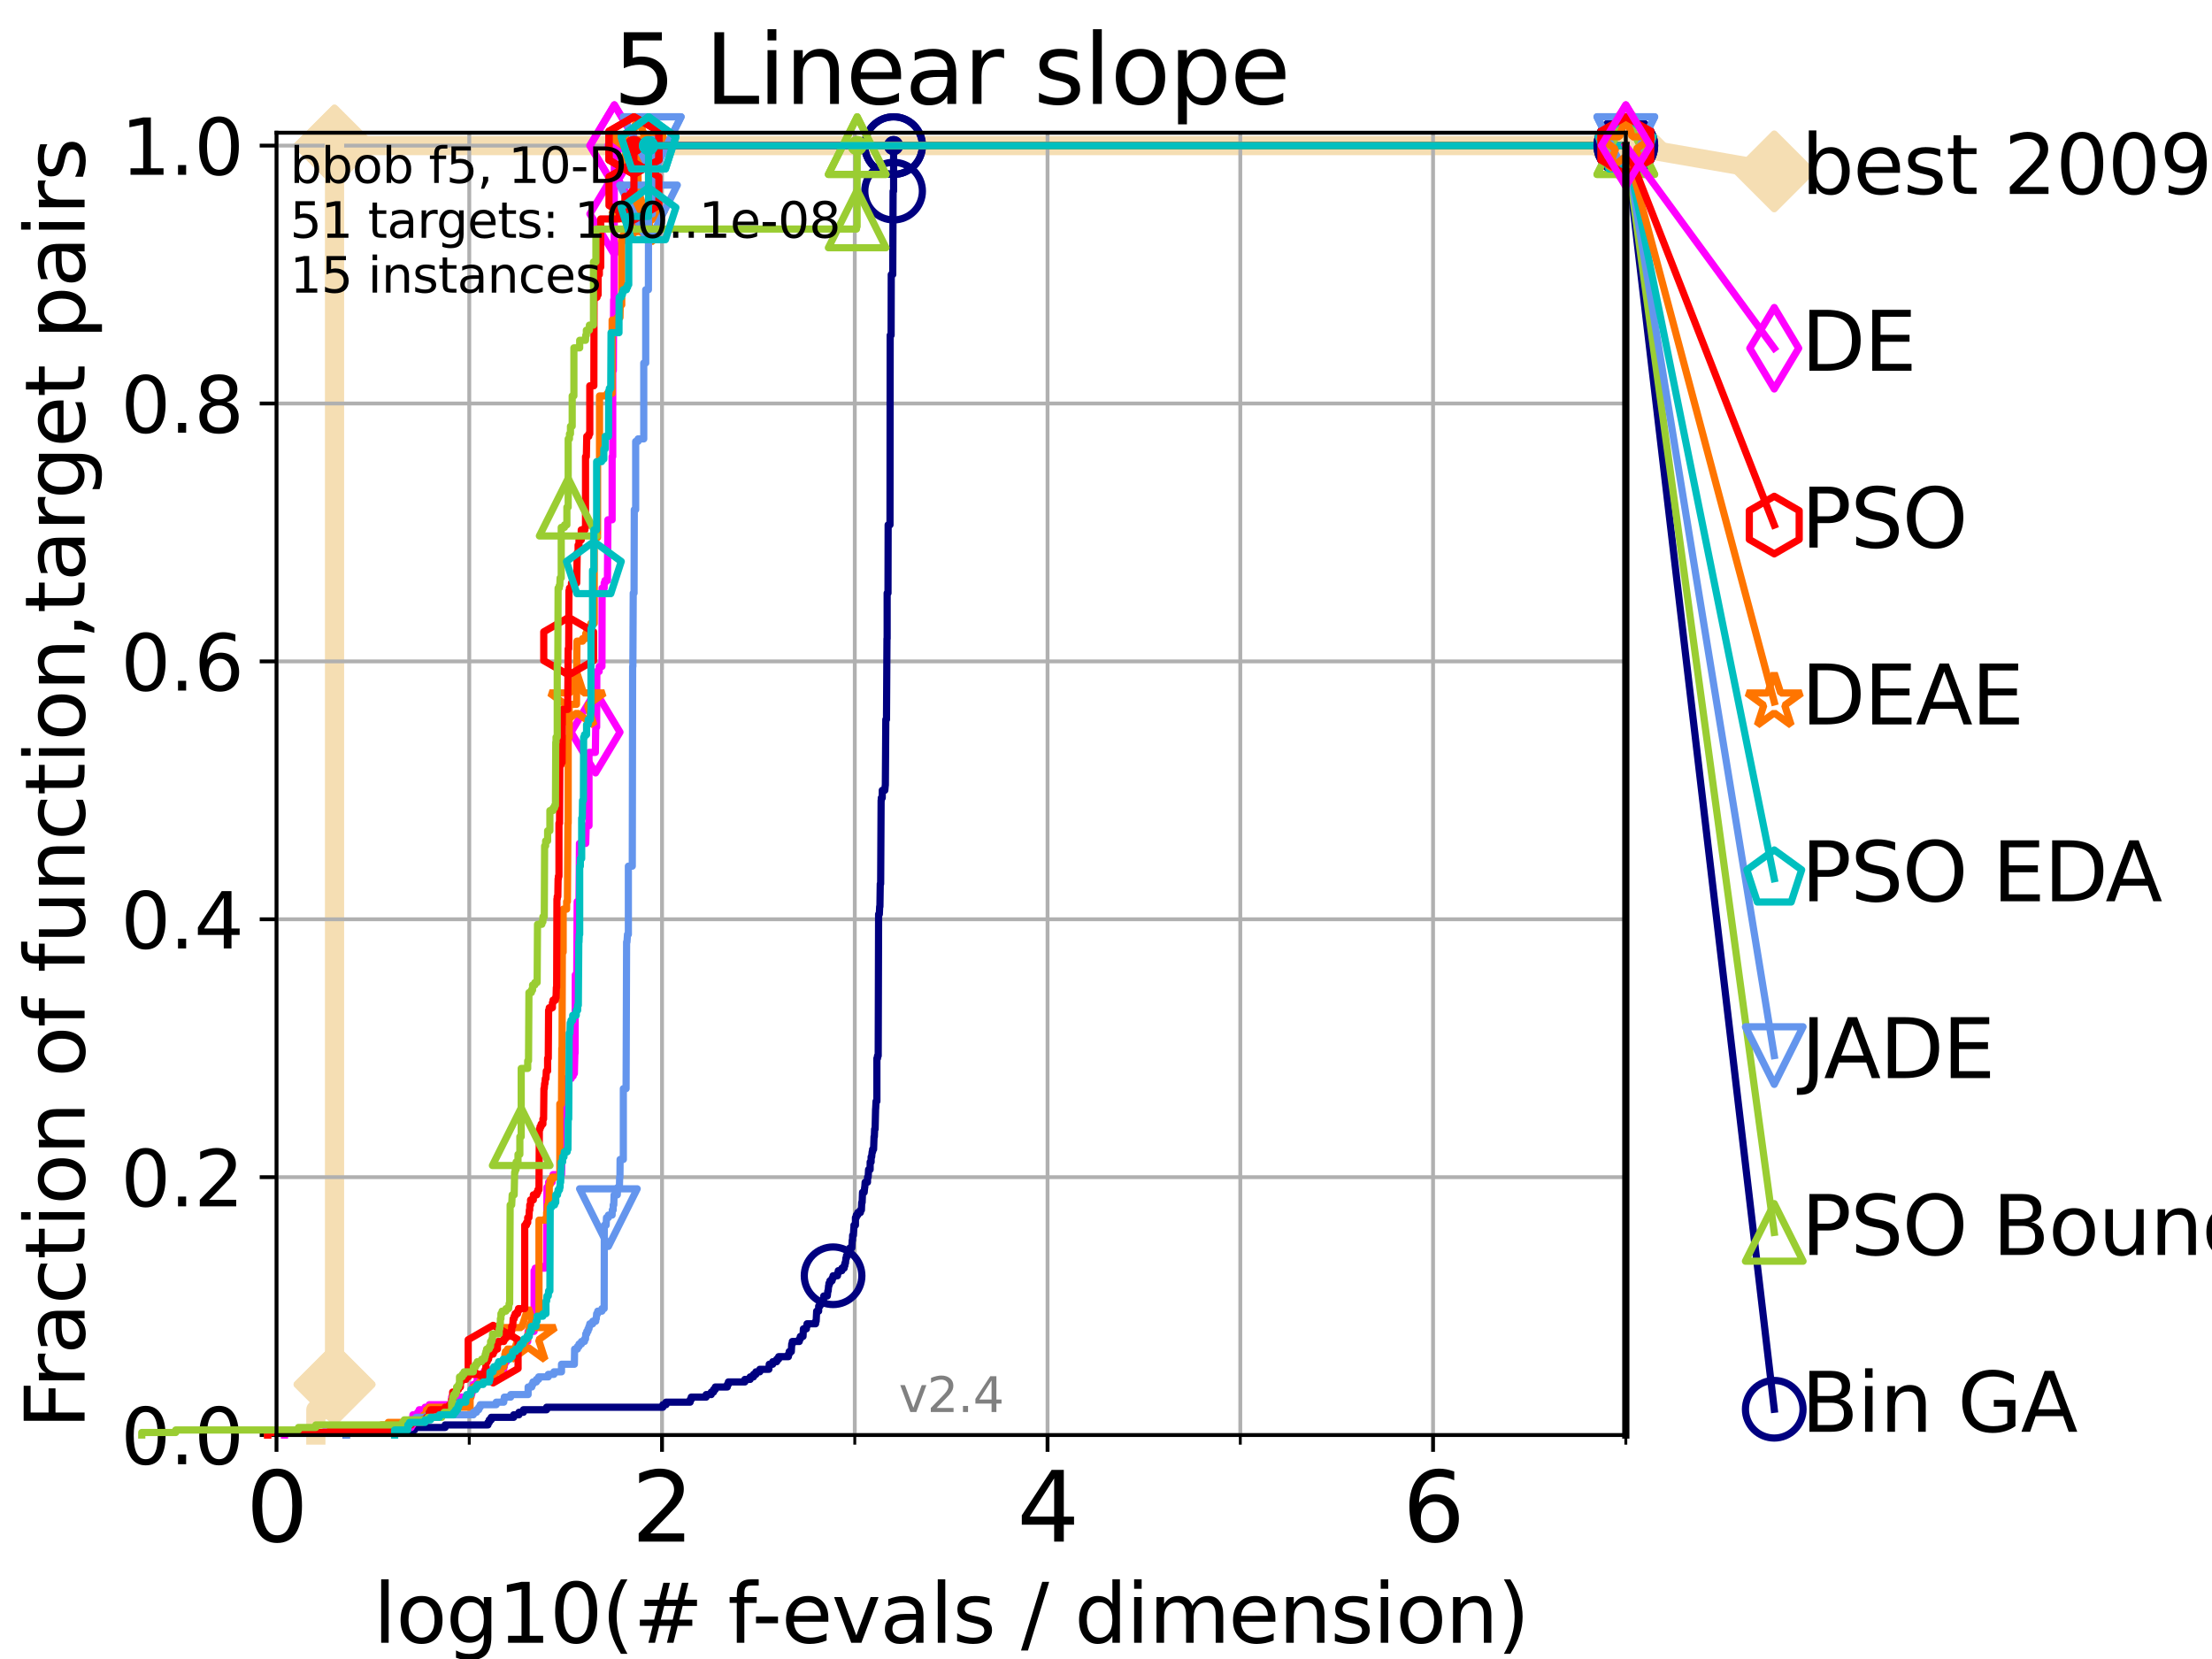 <?xml version="1.0" encoding="utf-8" standalone="no"?>
<!DOCTYPE svg PUBLIC "-//W3C//DTD SVG 1.1//EN"
  "http://www.w3.org/Graphics/SVG/1.1/DTD/svg11.dtd">
<svg height="345.6pt" version="1.1" viewBox="0 0 460.8 345.6" width="460.8pt" xmlns="http://www.w3.org/2000/svg" xmlns:xlink="http://www.w3.org/1999/xlink">
 <defs>
  <style type="text/css">*{stroke-linecap:butt;stroke-linejoin:round;}</style>
 </defs>
 <g id="figure_1">
  <g id="patch_1">
   <path d="M 0 345.6 
L 460.8 345.6 
L 460.8 0 
L 0 0 
z
" style="fill:#ffffff;"/>
  </g>
  <g id="axes_1">
   <g id="patch_2">
    <path d="M 57.6 298.944 
L 338.688 298.944 
L 338.688 27.648 
L 57.6 27.648 
z
" style="fill:#ffffff;"/>
   </g>
   <g id="line2d_1">
    <path d="M 65.797 298.944 
L 65.797 293.677 
L 68.793 293.677 
L 68.793 288.41 
L 69.688 288.41 
L 69.688 30.334 
L 338.688 30.334 
" style="fill:none;stroke:#f5deb3;stroke-linecap:square;stroke-width:4;"/>
   </g>
   <g id="line2d_2">
    <defs>
     <path d="M 0 7.778 
L 7.778 0 
L 0 -7.778 
L -7.778 0 
z
" id="m47821bd79d" style="stroke:#f5deb3;stroke-linejoin:miter;stroke-width:1.5;"/>
    </defs>
    <g>
     <use style="fill:#f5deb3;stroke:#f5deb3;stroke-linejoin:miter;stroke-width:1.5;" x="69.688" xlink:href="#m47821bd79d" y="288.41"/>
     <use style="fill:#f5deb3;stroke:#f5deb3;stroke-linejoin:miter;stroke-width:1.5;" x="69.688" xlink:href="#m47821bd79d" y="288.41"/>
     <use style="fill:#f5deb3;stroke:#f5deb3;stroke-linejoin:miter;stroke-width:1.5;" x="69.688" xlink:href="#m47821bd79d" y="30.334"/>
     <use style="fill:#f5deb3;stroke:#f5deb3;stroke-linejoin:miter;stroke-width:1.5;" x="69.688" xlink:href="#m47821bd79d" y="30.334"/>
     <use style="fill:#f5deb3;stroke:#f5deb3;stroke-linejoin:miter;stroke-width:1.5;" x="338.688" xlink:href="#m47821bd79d" y="30.334"/>
    </g>
   </g>
   <g id="line2d_3">
    <path style="fill:none;stroke:#f5deb3;stroke-linecap:square;stroke-width:4;"/>
    <g/>
   </g>
   <g id="line2d_4">
    <path d="M 338.688 30.334 
L 369.608 35.706 
" style="fill:none;stroke:#f5deb3;stroke-linecap:square;stroke-width:4;"/>
    <g>
     <use style="fill:#f5deb3;stroke:#f5deb3;stroke-linejoin:miter;stroke-width:1.5;" x="338.688" xlink:href="#m47821bd79d" y="30.334"/>
     <use style="fill:#f5deb3;stroke:#f5deb3;stroke-linejoin:miter;stroke-width:1.5;" x="369.608" xlink:href="#m47821bd79d" y="35.706"/>
    </g>
   </g>
   <g id="matplotlib.axis_1">
    <g id="xtick_1">
     <g id="line2d_5">
      <path clip-path="url(#p9a86b05063)" d="M 57.6 298.944 
L 57.6 27.648 
" style="fill:none;stroke:#b0b0b0;stroke-linecap:square;stroke-width:0.8;"/>
     </g>
     <g id="line2d_6">
      <defs>
       <path d="M 0 0 
L 0 3.5 
" id="mcb0a11b433" style="stroke:#000000;stroke-width:0.8;"/>
      </defs>
      <g>
       <use style="stroke:#000000;stroke-width:0.8;" x="57.6" xlink:href="#mcb0a11b433" y="298.944"/>
      </g>
     </g>
     <g id="text_1">
      <!-- 0 -->
      <g transform="translate(51.237 321.141)scale(0.2 -0.2)">
       <defs>
        <path d="M 2034 4250 
Q 1547 4250 1301 3770 
Q 1056 3291 1056 2328 
Q 1056 1369 1301 889 
Q 1547 409 2034 409 
Q 2525 409 2770 889 
Q 3016 1369 3016 2328 
Q 3016 3291 2770 3770 
Q 2525 4250 2034 4250 
z
M 2034 4750 
Q 2819 4750 3233 4129 
Q 3647 3509 3647 2328 
Q 3647 1150 3233 529 
Q 2819 -91 2034 -91 
Q 1250 -91 836 529 
Q 422 1150 422 2328 
Q 422 3509 836 4129 
Q 1250 4750 2034 4750 
z
" id="DejaVuSans-30" transform="scale(0.016)"/>
       </defs>
       <use xlink:href="#DejaVuSans-30"/>
      </g>
     </g>
    </g>
    <g id="xtick_2">
     <g id="line2d_7">
      <path clip-path="url(#p9a86b05063)" d="M 137.911 298.944 
L 137.911 27.648 
" style="fill:none;stroke:#b0b0b0;stroke-linecap:square;stroke-width:0.8;"/>
     </g>
     <g id="line2d_8">
      <g>
       <use style="stroke:#000000;stroke-width:0.8;" x="137.911" xlink:href="#mcb0a11b433" y="298.944"/>
      </g>
     </g>
     <g id="text_2">
      <!-- 2 -->
      <g transform="translate(131.548 321.141)scale(0.2 -0.2)">
       <defs>
        <path d="M 1228 531 
L 3431 531 
L 3431 0 
L 469 0 
L 469 531 
Q 828 903 1448 1529 
Q 2069 2156 2228 2338 
Q 2531 2678 2651 2914 
Q 2772 3150 2772 3378 
Q 2772 3750 2511 3984 
Q 2250 4219 1831 4219 
Q 1534 4219 1204 4116 
Q 875 4013 500 3803 
L 500 4441 
Q 881 4594 1212 4672 
Q 1544 4750 1819 4750 
Q 2544 4750 2975 4387 
Q 3406 4025 3406 3419 
Q 3406 3131 3298 2873 
Q 3191 2616 2906 2266 
Q 2828 2175 2409 1742 
Q 1991 1309 1228 531 
z
" id="DejaVuSans-32" transform="scale(0.016)"/>
       </defs>
       <use xlink:href="#DejaVuSans-32"/>
      </g>
     </g>
    </g>
    <g id="xtick_3">
     <g id="line2d_9">
      <path clip-path="url(#p9a86b05063)" d="M 218.222 298.944 
L 218.222 27.648 
" style="fill:none;stroke:#b0b0b0;stroke-linecap:square;stroke-width:0.8;"/>
     </g>
     <g id="line2d_10">
      <g>
       <use style="stroke:#000000;stroke-width:0.8;" x="218.222" xlink:href="#mcb0a11b433" y="298.944"/>
      </g>
     </g>
     <g id="text_3">
      <!-- 4 -->
      <g transform="translate(211.859 321.141)scale(0.2 -0.2)">
       <defs>
        <path d="M 2419 4116 
L 825 1625 
L 2419 1625 
L 2419 4116 
z
M 2253 4666 
L 3047 4666 
L 3047 1625 
L 3713 1625 
L 3713 1100 
L 3047 1100 
L 3047 0 
L 2419 0 
L 2419 1100 
L 313 1100 
L 313 1709 
L 2253 4666 
z
" id="DejaVuSans-34" transform="scale(0.016)"/>
       </defs>
       <use xlink:href="#DejaVuSans-34"/>
      </g>
     </g>
    </g>
    <g id="xtick_4">
     <g id="line2d_11">
      <path clip-path="url(#p9a86b05063)" d="M 298.533 298.944 
L 298.533 27.648 
" style="fill:none;stroke:#b0b0b0;stroke-linecap:square;stroke-width:0.8;"/>
     </g>
     <g id="line2d_12">
      <g>
       <use style="stroke:#000000;stroke-width:0.8;" x="298.533" xlink:href="#mcb0a11b433" y="298.944"/>
      </g>
     </g>
     <g id="text_4">
      <!-- 6 -->
      <g transform="translate(292.17 321.141)scale(0.2 -0.2)">
       <defs>
        <path d="M 2113 2584 
Q 1688 2584 1439 2293 
Q 1191 2003 1191 1497 
Q 1191 994 1439 701 
Q 1688 409 2113 409 
Q 2538 409 2786 701 
Q 3034 994 3034 1497 
Q 3034 2003 2786 2293 
Q 2538 2584 2113 2584 
z
M 3366 4563 
L 3366 3988 
Q 3128 4100 2886 4159 
Q 2644 4219 2406 4219 
Q 1781 4219 1451 3797 
Q 1122 3375 1075 2522 
Q 1259 2794 1537 2939 
Q 1816 3084 2150 3084 
Q 2853 3084 3261 2657 
Q 3669 2231 3669 1497 
Q 3669 778 3244 343 
Q 2819 -91 2113 -91 
Q 1303 -91 875 529 
Q 447 1150 447 2328 
Q 447 3434 972 4092 
Q 1497 4750 2381 4750 
Q 2619 4750 2861 4703 
Q 3103 4656 3366 4563 
z
" id="DejaVuSans-36" transform="scale(0.016)"/>
       </defs>
       <use xlink:href="#DejaVuSans-36"/>
      </g>
     </g>
    </g>
    <g id="xtick_5">
     <g id="line2d_13">
      <path clip-path="url(#p9a86b05063)" d="M 97.755 298.944 
L 97.755 27.648 
" style="fill:none;stroke:#b0b0b0;stroke-linecap:square;stroke-width:0.8;"/>
     </g>
     <g id="line2d_14">
      <defs>
       <path d="M 0 0 
L 0 2 
" id="mbe9c8b1866" style="stroke:#000000;stroke-width:0.6;"/>
      </defs>
      <g>
       <use style="stroke:#000000;stroke-width:0.6;" x="97.755" xlink:href="#mbe9c8b1866" y="298.944"/>
      </g>
     </g>
    </g>
    <g id="xtick_6">
     <g id="line2d_15">
      <path clip-path="url(#p9a86b05063)" d="M 178.066 298.944 
L 178.066 27.648 
" style="fill:none;stroke:#b0b0b0;stroke-linecap:square;stroke-width:0.8;"/>
     </g>
     <g id="line2d_16">
      <g>
       <use style="stroke:#000000;stroke-width:0.6;" x="178.066" xlink:href="#mbe9c8b1866" y="298.944"/>
      </g>
     </g>
    </g>
    <g id="xtick_7">
     <g id="line2d_17">
      <path clip-path="url(#p9a86b05063)" d="M 258.377 298.944 
L 258.377 27.648 
" style="fill:none;stroke:#b0b0b0;stroke-linecap:square;stroke-width:0.8;"/>
     </g>
     <g id="line2d_18">
      <g>
       <use style="stroke:#000000;stroke-width:0.6;" x="258.377" xlink:href="#mbe9c8b1866" y="298.944"/>
      </g>
     </g>
    </g>
    <g id="xtick_8">
     <g id="line2d_19">
      <path clip-path="url(#p9a86b05063)" d="M 338.688 298.944 
L 338.688 27.648 
" style="fill:none;stroke:#b0b0b0;stroke-linecap:square;stroke-width:0.8;"/>
     </g>
     <g id="line2d_20">
      <g>
       <use style="stroke:#000000;stroke-width:0.6;" x="338.688" xlink:href="#mbe9c8b1866" y="298.944"/>
      </g>
     </g>
    </g>
    <g id="text_5">
     <!-- log10(# f-evals / dimension) -->
     <g transform="translate(77.764 342.218)scale(0.17 -0.17)">
      <defs>
       <path d="M 603 4863 
L 1178 4863 
L 1178 0 
L 603 0 
L 603 4863 
z
" id="DejaVuSans-6c" transform="scale(0.016)"/>
       <path d="M 1959 3097 
Q 1497 3097 1228 2736 
Q 959 2375 959 1747 
Q 959 1119 1226 758 
Q 1494 397 1959 397 
Q 2419 397 2687 759 
Q 2956 1122 2956 1747 
Q 2956 2369 2687 2733 
Q 2419 3097 1959 3097 
z
M 1959 3584 
Q 2709 3584 3137 3096 
Q 3566 2609 3566 1747 
Q 3566 888 3137 398 
Q 2709 -91 1959 -91 
Q 1206 -91 779 398 
Q 353 888 353 1747 
Q 353 2609 779 3096 
Q 1206 3584 1959 3584 
z
" id="DejaVuSans-6f" transform="scale(0.016)"/>
       <path d="M 2906 1791 
Q 2906 2416 2648 2759 
Q 2391 3103 1925 3103 
Q 1463 3103 1205 2759 
Q 947 2416 947 1791 
Q 947 1169 1205 825 
Q 1463 481 1925 481 
Q 2391 481 2648 825 
Q 2906 1169 2906 1791 
z
M 3481 434 
Q 3481 -459 3084 -895 
Q 2688 -1331 1869 -1331 
Q 1566 -1331 1297 -1286 
Q 1028 -1241 775 -1147 
L 775 -588 
Q 1028 -725 1275 -790 
Q 1522 -856 1778 -856 
Q 2344 -856 2625 -561 
Q 2906 -266 2906 331 
L 2906 616 
Q 2728 306 2450 153 
Q 2172 0 1784 0 
Q 1141 0 747 490 
Q 353 981 353 1791 
Q 353 2603 747 3093 
Q 1141 3584 1784 3584 
Q 2172 3584 2450 3431 
Q 2728 3278 2906 2969 
L 2906 3500 
L 3481 3500 
L 3481 434 
z
" id="DejaVuSans-67" transform="scale(0.016)"/>
       <path d="M 794 531 
L 1825 531 
L 1825 4091 
L 703 3866 
L 703 4441 
L 1819 4666 
L 2450 4666 
L 2450 531 
L 3481 531 
L 3481 0 
L 794 0 
L 794 531 
z
" id="DejaVuSans-31" transform="scale(0.016)"/>
       <path d="M 1984 4856 
Q 1566 4138 1362 3434 
Q 1159 2731 1159 2009 
Q 1159 1288 1364 580 
Q 1569 -128 1984 -844 
L 1484 -844 
Q 1016 -109 783 600 
Q 550 1309 550 2009 
Q 550 2706 781 3412 
Q 1013 4119 1484 4856 
L 1984 4856 
z
" id="DejaVuSans-28" transform="scale(0.016)"/>
       <path d="M 3272 2816 
L 2363 2816 
L 2100 1772 
L 3016 1772 
L 3272 2816 
z
M 2803 4594 
L 2478 3297 
L 3391 3297 
L 3719 4594 
L 4219 4594 
L 3897 3297 
L 4872 3297 
L 4872 2816 
L 3775 2816 
L 3519 1772 
L 4513 1772 
L 4513 1294 
L 3397 1294 
L 3072 0 
L 2572 0 
L 2894 1294 
L 1978 1294 
L 1656 0 
L 1153 0 
L 1478 1294 
L 494 1294 
L 494 1772 
L 1594 1772 
L 1856 2816 
L 850 2816 
L 850 3297 
L 1978 3297 
L 2297 4594 
L 2803 4594 
z
" id="DejaVuSans-23" transform="scale(0.016)"/>
       <path id="DejaVuSans-20" transform="scale(0.016)"/>
       <path d="M 2375 4863 
L 2375 4384 
L 1825 4384 
Q 1516 4384 1395 4259 
Q 1275 4134 1275 3809 
L 1275 3500 
L 2222 3500 
L 2222 3053 
L 1275 3053 
L 1275 0 
L 697 0 
L 697 3053 
L 147 3053 
L 147 3500 
L 697 3500 
L 697 3744 
Q 697 4328 969 4595 
Q 1241 4863 1831 4863 
L 2375 4863 
z
" id="DejaVuSans-66" transform="scale(0.016)"/>
       <path d="M 313 2009 
L 1997 2009 
L 1997 1497 
L 313 1497 
L 313 2009 
z
" id="DejaVuSans-2d" transform="scale(0.016)"/>
       <path d="M 3597 1894 
L 3597 1613 
L 953 1613 
Q 991 1019 1311 708 
Q 1631 397 2203 397 
Q 2534 397 2845 478 
Q 3156 559 3463 722 
L 3463 178 
Q 3153 47 2828 -22 
Q 2503 -91 2169 -91 
Q 1331 -91 842 396 
Q 353 884 353 1716 
Q 353 2575 817 3079 
Q 1281 3584 2069 3584 
Q 2775 3584 3186 3129 
Q 3597 2675 3597 1894 
z
M 3022 2063 
Q 3016 2534 2758 2815 
Q 2500 3097 2075 3097 
Q 1594 3097 1305 2825 
Q 1016 2553 972 2059 
L 3022 2063 
z
" id="DejaVuSans-65" transform="scale(0.016)"/>
       <path d="M 191 3500 
L 800 3500 
L 1894 563 
L 2988 3500 
L 3597 3500 
L 2284 0 
L 1503 0 
L 191 3500 
z
" id="DejaVuSans-76" transform="scale(0.016)"/>
       <path d="M 2194 1759 
Q 1497 1759 1228 1600 
Q 959 1441 959 1056 
Q 959 750 1161 570 
Q 1363 391 1709 391 
Q 2188 391 2477 730 
Q 2766 1069 2766 1631 
L 2766 1759 
L 2194 1759 
z
M 3341 1997 
L 3341 0 
L 2766 0 
L 2766 531 
Q 2569 213 2275 61 
Q 1981 -91 1556 -91 
Q 1019 -91 701 211 
Q 384 513 384 1019 
Q 384 1609 779 1909 
Q 1175 2209 1959 2209 
L 2766 2209 
L 2766 2266 
Q 2766 2663 2505 2880 
Q 2244 3097 1772 3097 
Q 1472 3097 1187 3025 
Q 903 2953 641 2809 
L 641 3341 
Q 956 3463 1253 3523 
Q 1550 3584 1831 3584 
Q 2591 3584 2966 3190 
Q 3341 2797 3341 1997 
z
" id="DejaVuSans-61" transform="scale(0.016)"/>
       <path d="M 2834 3397 
L 2834 2853 
Q 2591 2978 2328 3040 
Q 2066 3103 1784 3103 
Q 1356 3103 1142 2972 
Q 928 2841 928 2578 
Q 928 2378 1081 2264 
Q 1234 2150 1697 2047 
L 1894 2003 
Q 2506 1872 2764 1633 
Q 3022 1394 3022 966 
Q 3022 478 2636 193 
Q 2250 -91 1575 -91 
Q 1294 -91 989 -36 
Q 684 19 347 128 
L 347 722 
Q 666 556 975 473 
Q 1284 391 1588 391 
Q 1994 391 2212 530 
Q 2431 669 2431 922 
Q 2431 1156 2273 1281 
Q 2116 1406 1581 1522 
L 1381 1569 
Q 847 1681 609 1914 
Q 372 2147 372 2553 
Q 372 3047 722 3315 
Q 1072 3584 1716 3584 
Q 2034 3584 2315 3537 
Q 2597 3491 2834 3397 
z
" id="DejaVuSans-73" transform="scale(0.016)"/>
       <path d="M 1625 4666 
L 2156 4666 
L 531 -594 
L 0 -594 
L 1625 4666 
z
" id="DejaVuSans-2f" transform="scale(0.016)"/>
       <path d="M 2906 2969 
L 2906 4863 
L 3481 4863 
L 3481 0 
L 2906 0 
L 2906 525 
Q 2725 213 2448 61 
Q 2172 -91 1784 -91 
Q 1150 -91 751 415 
Q 353 922 353 1747 
Q 353 2572 751 3078 
Q 1150 3584 1784 3584 
Q 2172 3584 2448 3432 
Q 2725 3281 2906 2969 
z
M 947 1747 
Q 947 1113 1208 752 
Q 1469 391 1925 391 
Q 2381 391 2643 752 
Q 2906 1113 2906 1747 
Q 2906 2381 2643 2742 
Q 2381 3103 1925 3103 
Q 1469 3103 1208 2742 
Q 947 2381 947 1747 
z
" id="DejaVuSans-64" transform="scale(0.016)"/>
       <path d="M 603 3500 
L 1178 3500 
L 1178 0 
L 603 0 
L 603 3500 
z
M 603 4863 
L 1178 4863 
L 1178 4134 
L 603 4134 
L 603 4863 
z
" id="DejaVuSans-69" transform="scale(0.016)"/>
       <path d="M 3328 2828 
Q 3544 3216 3844 3400 
Q 4144 3584 4550 3584 
Q 5097 3584 5394 3201 
Q 5691 2819 5691 2113 
L 5691 0 
L 5113 0 
L 5113 2094 
Q 5113 2597 4934 2840 
Q 4756 3084 4391 3084 
Q 3944 3084 3684 2787 
Q 3425 2491 3425 1978 
L 3425 0 
L 2847 0 
L 2847 2094 
Q 2847 2600 2669 2842 
Q 2491 3084 2119 3084 
Q 1678 3084 1418 2786 
Q 1159 2488 1159 1978 
L 1159 0 
L 581 0 
L 581 3500 
L 1159 3500 
L 1159 2956 
Q 1356 3278 1631 3431 
Q 1906 3584 2284 3584 
Q 2666 3584 2933 3390 
Q 3200 3197 3328 2828 
z
" id="DejaVuSans-6d" transform="scale(0.016)"/>
       <path d="M 3513 2113 
L 3513 0 
L 2938 0 
L 2938 2094 
Q 2938 2591 2744 2837 
Q 2550 3084 2163 3084 
Q 1697 3084 1428 2787 
Q 1159 2491 1159 1978 
L 1159 0 
L 581 0 
L 581 3500 
L 1159 3500 
L 1159 2956 
Q 1366 3272 1645 3428 
Q 1925 3584 2291 3584 
Q 2894 3584 3203 3211 
Q 3513 2838 3513 2113 
z
" id="DejaVuSans-6e" transform="scale(0.016)"/>
       <path d="M 513 4856 
L 1013 4856 
Q 1481 4119 1714 3412 
Q 1947 2706 1947 2009 
Q 1947 1309 1714 600 
Q 1481 -109 1013 -844 
L 513 -844 
Q 928 -128 1133 580 
Q 1338 1288 1338 2009 
Q 1338 2731 1133 3434 
Q 928 4138 513 4856 
z
" id="DejaVuSans-29" transform="scale(0.016)"/>
      </defs>
      <use xlink:href="#DejaVuSans-6c"/>
      <use x="27.783" xlink:href="#DejaVuSans-6f"/>
      <use x="88.965" xlink:href="#DejaVuSans-67"/>
      <use x="152.441" xlink:href="#DejaVuSans-31"/>
      <use x="216.064" xlink:href="#DejaVuSans-30"/>
      <use x="279.688" xlink:href="#DejaVuSans-28"/>
      <use x="318.701" xlink:href="#DejaVuSans-23"/>
      <use x="402.49" xlink:href="#DejaVuSans-20"/>
      <use x="434.277" xlink:href="#DejaVuSans-66"/>
      <use x="463.982" xlink:href="#DejaVuSans-2d"/>
      <use x="500.066" xlink:href="#DejaVuSans-65"/>
      <use x="561.59" xlink:href="#DejaVuSans-76"/>
      <use x="620.77" xlink:href="#DejaVuSans-61"/>
      <use x="682.049" xlink:href="#DejaVuSans-6c"/>
      <use x="709.832" xlink:href="#DejaVuSans-73"/>
      <use x="761.932" xlink:href="#DejaVuSans-20"/>
      <use x="793.719" xlink:href="#DejaVuSans-2f"/>
      <use x="827.41" xlink:href="#DejaVuSans-20"/>
      <use x="859.197" xlink:href="#DejaVuSans-64"/>
      <use x="922.674" xlink:href="#DejaVuSans-69"/>
      <use x="950.457" xlink:href="#DejaVuSans-6d"/>
      <use x="1047.869" xlink:href="#DejaVuSans-65"/>
      <use x="1109.393" xlink:href="#DejaVuSans-6e"/>
      <use x="1172.771" xlink:href="#DejaVuSans-73"/>
      <use x="1224.871" xlink:href="#DejaVuSans-69"/>
      <use x="1252.654" xlink:href="#DejaVuSans-6f"/>
      <use x="1313.836" xlink:href="#DejaVuSans-6e"/>
      <use x="1377.215" xlink:href="#DejaVuSans-29"/>
     </g>
    </g>
   </g>
   <g id="matplotlib.axis_2">
    <g id="ytick_1">
     <g id="line2d_21">
      <path clip-path="url(#p9a86b05063)" d="M 57.6 298.944 
L 338.688 298.944 
" style="fill:none;stroke:#b0b0b0;stroke-linecap:square;stroke-width:0.8;"/>
     </g>
     <g id="line2d_22">
      <defs>
       <path d="M 0 0 
L -3.5 0 
" id="mdd175ad3a1" style="stroke:#000000;stroke-width:0.8;"/>
      </defs>
      <g>
       <use style="stroke:#000000;stroke-width:0.8;" x="57.6" xlink:href="#mdd175ad3a1" y="298.944"/>
      </g>
     </g>
     <g id="text_6">
      <!-- 0.0 -->
      <g transform="translate(25.155 305.023)scale(0.16 -0.16)">
       <defs>
        <path d="M 684 794 
L 1344 794 
L 1344 0 
L 684 0 
L 684 794 
z
" id="DejaVuSans-2e" transform="scale(0.016)"/>
       </defs>
       <use xlink:href="#DejaVuSans-30"/>
       <use x="63.623" xlink:href="#DejaVuSans-2e"/>
       <use x="95.41" xlink:href="#DejaVuSans-30"/>
      </g>
     </g>
    </g>
    <g id="ytick_2">
     <g id="line2d_23">
      <path clip-path="url(#p9a86b05063)" d="M 57.6 245.222 
L 338.688 245.222 
" style="fill:none;stroke:#b0b0b0;stroke-linecap:square;stroke-width:0.8;"/>
     </g>
     <g id="line2d_24">
      <g>
       <use style="stroke:#000000;stroke-width:0.8;" x="57.6" xlink:href="#mdd175ad3a1" y="245.222"/>
      </g>
     </g>
     <g id="text_7">
      <!-- 0.2 -->
      <g transform="translate(25.155 251.301)scale(0.16 -0.16)">
       <use xlink:href="#DejaVuSans-30"/>
       <use x="63.623" xlink:href="#DejaVuSans-2e"/>
       <use x="95.41" xlink:href="#DejaVuSans-32"/>
      </g>
     </g>
    </g>
    <g id="ytick_3">
     <g id="line2d_25">
      <path clip-path="url(#p9a86b05063)" d="M 57.6 191.5 
L 338.688 191.5 
" style="fill:none;stroke:#b0b0b0;stroke-linecap:square;stroke-width:0.8;"/>
     </g>
     <g id="line2d_26">
      <g>
       <use style="stroke:#000000;stroke-width:0.8;" x="57.6" xlink:href="#mdd175ad3a1" y="191.5"/>
      </g>
     </g>
     <g id="text_8">
      <!-- 0.4 -->
      <g transform="translate(25.155 197.579)scale(0.16 -0.16)">
       <use xlink:href="#DejaVuSans-30"/>
       <use x="63.623" xlink:href="#DejaVuSans-2e"/>
       <use x="95.41" xlink:href="#DejaVuSans-34"/>
      </g>
     </g>
    </g>
    <g id="ytick_4">
     <g id="line2d_27">
      <path clip-path="url(#p9a86b05063)" d="M 57.6 137.778 
L 338.688 137.778 
" style="fill:none;stroke:#b0b0b0;stroke-linecap:square;stroke-width:0.8;"/>
     </g>
     <g id="line2d_28">
      <g>
       <use style="stroke:#000000;stroke-width:0.8;" x="57.6" xlink:href="#mdd175ad3a1" y="137.778"/>
      </g>
     </g>
     <g id="text_9">
      <!-- 0.6 -->
      <g transform="translate(25.155 143.857)scale(0.16 -0.16)">
       <use xlink:href="#DejaVuSans-30"/>
       <use x="63.623" xlink:href="#DejaVuSans-2e"/>
       <use x="95.41" xlink:href="#DejaVuSans-36"/>
      </g>
     </g>
    </g>
    <g id="ytick_5">
     <g id="line2d_29">
      <path clip-path="url(#p9a86b05063)" d="M 57.6 84.056 
L 338.688 84.056 
" style="fill:none;stroke:#b0b0b0;stroke-linecap:square;stroke-width:0.8;"/>
     </g>
     <g id="line2d_30">
      <g>
       <use style="stroke:#000000;stroke-width:0.8;" x="57.6" xlink:href="#mdd175ad3a1" y="84.056"/>
      </g>
     </g>
     <g id="text_10">
      <!-- 0.8 -->
      <g transform="translate(25.155 90.135)scale(0.16 -0.16)">
       <defs>
        <path d="M 2034 2216 
Q 1584 2216 1326 1975 
Q 1069 1734 1069 1313 
Q 1069 891 1326 650 
Q 1584 409 2034 409 
Q 2484 409 2743 651 
Q 3003 894 3003 1313 
Q 3003 1734 2745 1975 
Q 2488 2216 2034 2216 
z
M 1403 2484 
Q 997 2584 770 2862 
Q 544 3141 544 3541 
Q 544 4100 942 4425 
Q 1341 4750 2034 4750 
Q 2731 4750 3128 4425 
Q 3525 4100 3525 3541 
Q 3525 3141 3298 2862 
Q 3072 2584 2669 2484 
Q 3125 2378 3379 2068 
Q 3634 1759 3634 1313 
Q 3634 634 3220 271 
Q 2806 -91 2034 -91 
Q 1263 -91 848 271 
Q 434 634 434 1313 
Q 434 1759 690 2068 
Q 947 2378 1403 2484 
z
M 1172 3481 
Q 1172 3119 1398 2916 
Q 1625 2713 2034 2713 
Q 2441 2713 2670 2916 
Q 2900 3119 2900 3481 
Q 2900 3844 2670 4047 
Q 2441 4250 2034 4250 
Q 1625 4250 1398 4047 
Q 1172 3844 1172 3481 
z
" id="DejaVuSans-38" transform="scale(0.016)"/>
       </defs>
       <use xlink:href="#DejaVuSans-30"/>
       <use x="63.623" xlink:href="#DejaVuSans-2e"/>
       <use x="95.41" xlink:href="#DejaVuSans-38"/>
      </g>
     </g>
    </g>
    <g id="ytick_6">
     <g id="line2d_31">
      <path clip-path="url(#p9a86b05063)" d="M 57.6 30.334 
L 338.688 30.334 
" style="fill:none;stroke:#b0b0b0;stroke-linecap:square;stroke-width:0.8;"/>
     </g>
     <g id="line2d_32">
      <g>
       <use style="stroke:#000000;stroke-width:0.8;" x="57.6" xlink:href="#mdd175ad3a1" y="30.334"/>
      </g>
     </g>
     <g id="text_11">
      <!-- 1.0 -->
      <g transform="translate(25.155 36.413)scale(0.16 -0.16)">
       <use xlink:href="#DejaVuSans-31"/>
       <use x="63.623" xlink:href="#DejaVuSans-2e"/>
       <use x="95.41" xlink:href="#DejaVuSans-30"/>
      </g>
     </g>
    </g>
    <g id="text_12">
     <!-- Fraction of function,target pairs -->
     <g transform="translate(17.62 297.681)rotate(-90)scale(0.17 -0.17)">
      <defs>
       <path d="M 628 4666 
L 3309 4666 
L 3309 4134 
L 1259 4134 
L 1259 2759 
L 3109 2759 
L 3109 2228 
L 1259 2228 
L 1259 0 
L 628 0 
L 628 4666 
z
" id="DejaVuSans-46" transform="scale(0.016)"/>
       <path d="M 2631 2963 
Q 2534 3019 2420 3045 
Q 2306 3072 2169 3072 
Q 1681 3072 1420 2755 
Q 1159 2438 1159 1844 
L 1159 0 
L 581 0 
L 581 3500 
L 1159 3500 
L 1159 2956 
Q 1341 3275 1631 3429 
Q 1922 3584 2338 3584 
Q 2397 3584 2469 3576 
Q 2541 3569 2628 3553 
L 2631 2963 
z
" id="DejaVuSans-72" transform="scale(0.016)"/>
       <path d="M 3122 3366 
L 3122 2828 
Q 2878 2963 2633 3030 
Q 2388 3097 2138 3097 
Q 1578 3097 1268 2742 
Q 959 2388 959 1747 
Q 959 1106 1268 751 
Q 1578 397 2138 397 
Q 2388 397 2633 464 
Q 2878 531 3122 666 
L 3122 134 
Q 2881 22 2623 -34 
Q 2366 -91 2075 -91 
Q 1284 -91 818 406 
Q 353 903 353 1747 
Q 353 2603 823 3093 
Q 1294 3584 2113 3584 
Q 2378 3584 2631 3529 
Q 2884 3475 3122 3366 
z
" id="DejaVuSans-63" transform="scale(0.016)"/>
       <path d="M 1172 4494 
L 1172 3500 
L 2356 3500 
L 2356 3053 
L 1172 3053 
L 1172 1153 
Q 1172 725 1289 603 
Q 1406 481 1766 481 
L 2356 481 
L 2356 0 
L 1766 0 
Q 1100 0 847 248 
Q 594 497 594 1153 
L 594 3053 
L 172 3053 
L 172 3500 
L 594 3500 
L 594 4494 
L 1172 4494 
z
" id="DejaVuSans-74" transform="scale(0.016)"/>
       <path d="M 544 1381 
L 544 3500 
L 1119 3500 
L 1119 1403 
Q 1119 906 1312 657 
Q 1506 409 1894 409 
Q 2359 409 2629 706 
Q 2900 1003 2900 1516 
L 2900 3500 
L 3475 3500 
L 3475 0 
L 2900 0 
L 2900 538 
Q 2691 219 2414 64 
Q 2138 -91 1772 -91 
Q 1169 -91 856 284 
Q 544 659 544 1381 
z
M 1991 3584 
L 1991 3584 
z
" id="DejaVuSans-75" transform="scale(0.016)"/>
       <path d="M 750 794 
L 1409 794 
L 1409 256 
L 897 -744 
L 494 -744 
L 750 256 
L 750 794 
z
" id="DejaVuSans-2c" transform="scale(0.016)"/>
       <path d="M 1159 525 
L 1159 -1331 
L 581 -1331 
L 581 3500 
L 1159 3500 
L 1159 2969 
Q 1341 3281 1617 3432 
Q 1894 3584 2278 3584 
Q 2916 3584 3314 3078 
Q 3713 2572 3713 1747 
Q 3713 922 3314 415 
Q 2916 -91 2278 -91 
Q 1894 -91 1617 61 
Q 1341 213 1159 525 
z
M 3116 1747 
Q 3116 2381 2855 2742 
Q 2594 3103 2138 3103 
Q 1681 3103 1420 2742 
Q 1159 2381 1159 1747 
Q 1159 1113 1420 752 
Q 1681 391 2138 391 
Q 2594 391 2855 752 
Q 3116 1113 3116 1747 
z
" id="DejaVuSans-70" transform="scale(0.016)"/>
      </defs>
      <use xlink:href="#DejaVuSans-46"/>
      <use x="50.27" xlink:href="#DejaVuSans-72"/>
      <use x="91.383" xlink:href="#DejaVuSans-61"/>
      <use x="152.662" xlink:href="#DejaVuSans-63"/>
      <use x="207.643" xlink:href="#DejaVuSans-74"/>
      <use x="246.852" xlink:href="#DejaVuSans-69"/>
      <use x="274.635" xlink:href="#DejaVuSans-6f"/>
      <use x="335.816" xlink:href="#DejaVuSans-6e"/>
      <use x="399.195" xlink:href="#DejaVuSans-20"/>
      <use x="430.982" xlink:href="#DejaVuSans-6f"/>
      <use x="492.164" xlink:href="#DejaVuSans-66"/>
      <use x="527.369" xlink:href="#DejaVuSans-20"/>
      <use x="559.156" xlink:href="#DejaVuSans-66"/>
      <use x="594.361" xlink:href="#DejaVuSans-75"/>
      <use x="657.74" xlink:href="#DejaVuSans-6e"/>
      <use x="721.119" xlink:href="#DejaVuSans-63"/>
      <use x="776.1" xlink:href="#DejaVuSans-74"/>
      <use x="815.309" xlink:href="#DejaVuSans-69"/>
      <use x="843.092" xlink:href="#DejaVuSans-6f"/>
      <use x="904.273" xlink:href="#DejaVuSans-6e"/>
      <use x="967.652" xlink:href="#DejaVuSans-2c"/>
      <use x="999.439" xlink:href="#DejaVuSans-74"/>
      <use x="1038.648" xlink:href="#DejaVuSans-61"/>
      <use x="1099.928" xlink:href="#DejaVuSans-72"/>
      <use x="1139.291" xlink:href="#DejaVuSans-67"/>
      <use x="1202.768" xlink:href="#DejaVuSans-65"/>
      <use x="1264.291" xlink:href="#DejaVuSans-74"/>
      <use x="1303.5" xlink:href="#DejaVuSans-20"/>
      <use x="1335.287" xlink:href="#DejaVuSans-70"/>
      <use x="1398.764" xlink:href="#DejaVuSans-61"/>
      <use x="1460.043" xlink:href="#DejaVuSans-69"/>
      <use x="1487.826" xlink:href="#DejaVuSans-72"/>
      <use x="1528.939" xlink:href="#DejaVuSans-73"/>
     </g>
    </g>
   </g>
   <g id="line2d_33">
    <defs>
     <path d="M 0 1.5 
C 0.398 1.5 0.779 1.342 1.061 1.061 
C 1.342 0.779 1.5 0.398 1.5 0 
C 1.5 -0.398 1.342 -0.779 1.061 -1.061 
C 0.779 -1.342 0.398 -1.5 0 -1.5 
C -0.398 -1.5 -0.779 -1.342 -1.061 -1.061 
C -1.342 -0.779 -1.5 -0.398 -1.5 0 
C -1.5 0.398 -1.342 0.779 -1.061 1.061 
C -0.779 1.342 -0.398 1.5 0 1.5 
z
" id="m0a92048313" style="stroke:#f5deb3;"/>
    </defs>
    <g>
     <use style="fill:#f5deb3;stroke:#f5deb3;" x="69.688" xlink:href="#m0a92048313" y="30.334"/>
     <use style="fill:#f5deb3;stroke:#f5deb3;" x="69.688" xlink:href="#m0a92048313" y="30.334"/>
    </g>
   </g>
   <g id="line2d_34">
    <defs>
     <path d="M 0 1.5 
C 0.398 1.5 0.779 1.342 1.061 1.061 
C 1.342 0.779 1.5 0.398 1.5 0 
C 1.5 -0.398 1.342 -0.779 1.061 -1.061 
C 0.779 -1.342 0.398 -1.5 0 -1.5 
C -0.398 -1.5 -0.779 -1.342 -1.061 -1.061 
C -1.342 -0.779 -1.5 -0.398 -1.5 0 
C -1.5 0.398 -1.342 0.779 -1.061 1.061 
C -0.779 1.342 -0.398 1.5 0 1.5 
z
" id="ma5895f7676" style="stroke:#000080;"/>
    </defs>
    <g>
     <use style="fill:#000080;stroke:#000080;" x="186.153" xlink:href="#ma5895f7676" y="30.334"/>
     <use style="fill:#000080;stroke:#000080;" x="186.153" xlink:href="#ma5895f7676" y="30.334"/>
    </g>
   </g>
   <g id="line2d_35">
    <path d="M 72.125 298.944 
L 72.125 298.417 
L 77.885 298.417 
L 77.885 297.891 
L 86.351 297.891 
L 86.351 297.364 
L 92.738 297.364 
L 92.738 296.837 
L 101.647 296.837 
L 101.647 296.311 
L 101.924 296.311 
L 101.924 295.784 
L 102.331 295.784 
L 102.331 295.257 
L 107.009 295.257 
L 107.009 294.731 
L 108.103 294.731 
L 108.103 294.204 
L 109.04 294.204 
L 109.04 293.677 
L 113.874 293.677 
L 113.874 293.15 
L 138.084 293.15 
L 138.084 292.624 
L 138.745 292.624 
L 138.745 292.097 
L 143.766 292.097 
L 143.766 291.57 
L 144.001 291.57 
L 144.001 291.044 
L 147.103 291.044 
L 147.103 290.517 
L 148.171 290.517 
L 148.171 289.99 
L 148.649 289.99 
L 148.649 289.464 
L 149.012 289.464 
L 149.012 288.937 
L 151.51 288.937 
L 151.51 288.41 
L 151.732 288.41 
L 151.732 287.884 
L 155.168 287.884 
L 155.168 287.357 
L 156.273 287.357 
L 156.273 286.83 
L 156.971 286.83 
L 156.971 286.304 
L 157.472 286.304 
L 157.472 285.777 
L 158.282 285.777 
L 158.282 285.25 
L 160.172 285.25 
L 160.245 284.197 
L 160.975 284.197 
L 160.975 283.67 
L 161.801 283.67 
L 161.801 283.143 
L 162.208 283.143 
L 162.208 282.617 
L 164.238 282.617 
L 164.238 282.09 
L 164.406 282.09 
L 164.406 281.563 
L 164.847 281.563 
L 164.929 279.983 
L 165.054 279.983 
L 165.054 279.457 
L 166.507 279.457 
L 166.507 278.93 
L 166.729 278.93 
L 166.729 278.403 
L 167.285 278.403 
L 167.359 276.823 
L 167.992 276.823 
L 167.992 276.296 
L 168.116 276.296 
L 168.116 275.77 
L 169.9 275.77 
L 169.9 275.243 
L 170.02 275.243 
L 170.125 273.136 
L 170.54 273.136 
L 170.543 272.083 
L 170.82 272.083 
L 170.82 271.556 
L 171.384 271.556 
L 171.384 271.03 
L 171.534 271.03 
L 171.603 269.976 
L 172.347 269.976 
L 172.456 268.923 
L 172.525 268.923 
L 172.609 267.87 
L 172.683 267.87 
L 172.683 267.343 
L 172.888 267.343 
L 172.888 266.816 
L 173.331 266.816 
L 173.331 266.289 
L 173.544 266.289 
L 173.544 265.763 
L 174.467 265.763 
L 174.467 265.236 
L 174.625 265.236 
L 174.625 264.709 
L 175.379 264.709 
L 175.379 264.183 
L 175.851 264.183 
L 175.851 263.656 
L 176.007 263.656 
L 176.007 263.129 
L 176.13 263.129 
L 176.219 262.076 
L 176.341 262.076 
L 176.341 261.549 
L 176.608 261.549 
L 176.608 261.023 
L 176.905 261.023 
L 176.905 260.496 
L 177.034 260.496 
L 177.034 259.969 
L 177.454 259.969 
L 177.53 258.389 
L 177.594 258.389 
L 177.621 257.336 
L 177.776 257.336 
L 177.872 255.756 
L 177.896 255.756 
L 177.896 255.229 
L 178.205 255.229 
L 178.205 253.649 
L 178.384 253.649 
L 178.384 253.122 
L 178.686 253.122 
L 178.686 252.596 
L 179.236 252.596 
L 179.236 252.069 
L 179.45 252.069 
L 179.511 250.489 
L 179.598 250.489 
L 179.682 248.382 
L 180.022 248.382 
L 180.128 247.329 
L 180.151 247.329 
L 180.224 246.275 
L 180.712 246.275 
L 180.721 245.222 
L 180.852 245.222 
L 180.942 243.642 
L 181.263 243.642 
L 181.269 242.062 
L 181.47 242.062 
L 181.47 241.009 
L 181.585 241.009 
L 181.685 239.955 
L 181.777 239.955 
L 181.777 239.428 
L 181.984 239.428 
L 182.077 236.795 
L 182.142 236.795 
L 182.202 235.215 
L 182.3 235.215 
L 182.401 231.001 
L 182.416 231.001 
L 182.496 229.421 
L 182.673 229.421 
L 182.673 220.468 
L 182.802 220.468 
L 182.802 219.941 
L 182.945 219.941 
L 183.03 190.447 
L 183.185 190.447 
L 183.248 188.867 
L 183.304 188.867 
L 183.373 184.126 
L 183.456 184.126 
L 183.551 166.746 
L 183.587 166.746 
L 183.587 166.219 
L 183.787 166.219 
L 183.794 164.639 
L 184.321 164.639 
L 184.418 163.586 
L 184.435 163.586 
L 184.53 149.892 
L 184.673 149.892 
L 184.773 133.038 
L 184.809 133.038 
L 184.809 123.558 
L 184.986 123.558 
L 185.017 109.337 
L 185.402 109.337 
L 185.442 69.836 
L 185.635 69.836 
L 185.665 57.195 
L 185.975 57.195 
L 186.05 39.814 
L 186.153 39.814 
L 186.153 30.334 
L 338.688 30.334 
L 338.688 30.334 
" style="fill:none;stroke:#000080;stroke-linecap:square;stroke-width:1.5;"/>
   </g>
   <g id="line2d_36">
    <defs>
     <path d="M 0 6 
C 1.591 6 3.117 5.368 4.243 4.243 
C 5.368 3.117 6 1.591 6 0 
C 6 -1.591 5.368 -3.117 4.243 -4.243 
C 3.117 -5.368 1.591 -6 0 -6 
C -1.591 -6 -3.117 -5.368 -4.243 -4.243 
C -5.368 -3.117 -6 -1.591 -6 0 
C -6 1.591 -5.368 3.117 -4.243 4.243 
C -3.117 5.368 -1.591 6 0 6 
z
" id="m6473099f1f" style="stroke:#000080;stroke-width:1.5;"/>
    </defs>
    <g>
     <use style="fill-opacity:0;stroke:#000080;stroke-width:1.5;" x="173.544" xlink:href="#m6473099f1f" y="265.763"/>
     <use style="fill-opacity:0;stroke:#000080;stroke-width:1.5;" x="186.153" xlink:href="#m6473099f1f" y="39.814"/>
     <use style="fill-opacity:0;stroke:#000080;stroke-width:1.5;" x="186.153" xlink:href="#m6473099f1f" y="30.334"/>
     <use style="fill-opacity:0;stroke:#000080;stroke-width:1.5;" x="186.153" xlink:href="#m6473099f1f" y="30.334"/>
     <use style="fill-opacity:0;stroke:#000080;stroke-width:1.5;" x="338.688" xlink:href="#m6473099f1f" y="30.334"/>
    </g>
   </g>
   <g id="line2d_37">
    <path style="fill:none;stroke:#000080;stroke-linecap:square;stroke-width:1.5;"/>
    <g/>
   </g>
   <g id="line2d_38">
    <defs>
     <path d="M 0 1.5 
C 0.398 1.5 0.779 1.342 1.061 1.061 
C 1.342 0.779 1.5 0.398 1.5 0 
C 1.5 -0.398 1.342 -0.779 1.061 -1.061 
C 0.779 -1.342 0.398 -1.5 0 -1.5 
C -0.398 -1.5 -0.779 -1.342 -1.061 -1.061 
C -1.342 -0.779 -1.5 -0.398 -1.5 0 
C -1.5 0.398 -1.342 0.779 -1.061 1.061 
C -0.779 1.342 -0.398 1.5 0 1.5 
z
" id="m0512ef0357" style="stroke:#ff00ff;"/>
    </defs>
    <g>
     <use style="fill:#ff00ff;stroke:#ff00ff;" x="127.985" xlink:href="#m0512ef0357" y="30.334"/>
     <use style="fill:#ff00ff;stroke:#ff00ff;" x="127.985" xlink:href="#m0512ef0357" y="30.334"/>
    </g>
   </g>
   <g id="line2d_39">
    <path d="M 59.262 298.944 
L 59.262 298.417 
L 67.851 298.417 
L 67.851 297.891 
L 80.881 297.891 
L 80.881 297.364 
L 85.667 297.364 
L 85.667 296.837 
L 86.013 296.837 
L 86.013 294.731 
L 87.01 294.731 
L 87.01 294.204 
L 87.33 294.204 
L 87.33 293.677 
L 88.554 293.677 
L 88.554 293.15 
L 89.419 293.15 
L 89.419 292.624 
L 94.081 292.624 
L 94.081 291.044 
L 98.101 291.044 
L 98.101 290.517 
L 98.271 290.517 
L 98.271 289.99 
L 98.439 289.99 
L 98.439 288.937 
L 98.606 288.937 
L 98.606 288.41 
L 99.258 288.41 
L 99.258 287.884 
L 99.418 287.884 
L 99.418 286.83 
L 99.732 286.83 
L 99.732 286.304 
L 100.789 286.304 
L 100.789 285.777 
L 102.465 285.777 
L 102.465 285.25 
L 104.942 285.25 
L 104.942 284.723 
L 105.057 284.723 
L 105.057 284.197 
L 105.172 284.197 
L 105.172 283.67 
L 105.51 283.67 
L 105.51 283.143 
L 105.733 283.143 
L 105.733 282.617 
L 106.276 282.617 
L 106.276 282.09 
L 106.699 282.09 
L 106.699 281.563 
L 107.009 281.563 
L 107.009 281.037 
L 108.199 281.037 
L 108.199 279.983 
L 109.222 279.983 
L 109.222 279.457 
L 109.93 279.457 
L 110.017 277.35 
L 111.266 277.35 
L 111.266 264.709 
L 111.506 264.709 
L 111.506 264.183 
L 113.524 264.183 
L 113.524 263.656 
L 113.874 263.656 
L 113.943 247.329 
L 114.284 247.329 
L 114.284 246.275 
L 115.012 246.275 
L 115.077 245.222 
L 115.206 245.222 
L 115.206 244.695 
L 116.972 244.695 
L 117.03 242.062 
L 117.088 242.062 
L 117.088 226.788 
L 117.317 226.788 
L 117.317 226.261 
L 117.542 226.261 
L 117.542 225.208 
L 117.931 225.208 
L 117.931 224.681 
L 118.994 224.681 
L 118.994 224.155 
L 119.402 224.155 
L 119.402 223.628 
L 119.652 223.628 
L 119.752 219.414 
L 119.801 219.414 
L 119.85 203.087 
L 120.142 203.087 
L 120.239 187.813 
L 120.619 187.813 
L 120.713 175.699 
L 122.018 175.699 
L 122.105 172.539 
L 122.148 172.539 
L 122.148 172.013 
L 122.699 172.013 
L 122.699 156.739 
L 124.024 156.739 
L 124.101 151.472 
L 124.293 151.472 
L 124.331 139.885 
L 124.818 139.885 
L 124.818 138.831 
L 125.399 138.831 
L 125.435 122.504 
L 125.858 122.504 
L 125.858 121.451 
L 126.031 121.451 
L 126.031 120.924 
L 126.54 120.924 
L 126.64 108.284 
L 127.517 108.284 
L 127.517 95.116 
L 127.643 95.116 
L 127.643 77.209 
L 127.768 77.209 
L 127.83 62.462 
L 127.923 62.462 
L 127.985 30.334 
L 338.688 30.334 
L 338.688 30.334 
" style="fill:none;stroke:#ff00ff;stroke-linecap:square;stroke-width:1.5;"/>
   </g>
   <g id="line2d_40">
    <defs>
     <path d="M 0 8.485 
L 5.091 0 
L 0 -8.485 
L -5.091 0 
z
" id="m1f97307b01" style="stroke:#ff00ff;stroke-linejoin:miter;stroke-width:1.5;"/>
    </defs>
    <g>
     <use style="fill-opacity:0;stroke:#ff00ff;stroke-linejoin:miter;stroke-width:1.5;" x="124.063" xlink:href="#m1f97307b01" y="152.525"/>
     <use style="fill-opacity:0;stroke:#ff00ff;stroke-linejoin:miter;stroke-width:1.5;" x="127.985" xlink:href="#m1f97307b01" y="44.555"/>
     <use style="fill-opacity:0;stroke:#ff00ff;stroke-linejoin:miter;stroke-width:1.5;" x="127.985" xlink:href="#m1f97307b01" y="30.334"/>
     <use style="fill-opacity:0;stroke:#ff00ff;stroke-linejoin:miter;stroke-width:1.5;" x="127.985" xlink:href="#m1f97307b01" y="30.334"/>
     <use style="fill-opacity:0;stroke:#ff00ff;stroke-linejoin:miter;stroke-width:1.5;" x="338.688" xlink:href="#m1f97307b01" y="30.334"/>
    </g>
   </g>
   <g id="line2d_41">
    <path style="fill:none;stroke:#ff00ff;stroke-linecap:square;stroke-width:1.5;"/>
    <g/>
   </g>
   <g id="line2d_42">
    <defs>
     <path d="M 0 1.5 
C 0.398 1.5 0.779 1.342 1.061 1.061 
C 1.342 0.779 1.5 0.398 1.5 0 
C 1.5 -0.398 1.342 -0.779 1.061 -1.061 
C 0.779 -1.342 0.398 -1.5 0 -1.5 
C -0.398 -1.5 -0.779 -1.342 -1.061 -1.061 
C -1.342 -0.779 -1.5 -0.398 -1.5 0 
C -1.5 0.398 -1.342 0.779 -1.061 1.061 
C -0.779 1.342 -0.398 1.5 0 1.5 
z
" id="ma7a00084e8" style="stroke:#ff7500;"/>
    </defs>
    <g>
     <use style="fill:#ff7500;stroke:#ff7500;" x="132.917" xlink:href="#ma7a00084e8" y="30.334"/>
     <use style="fill:#ff7500;stroke:#ff7500;" x="132.917" xlink:href="#ma7a00084e8" y="30.334"/>
    </g>
   </g>
   <g id="line2d_43">
    <path d="M 55.763 298.944 
L 55.763 298.417 
L 72.868 298.417 
L 72.868 297.891 
L 78.421 297.891 
L 78.421 297.364 
L 79.447 297.364 
L 79.447 296.837 
L 80.881 296.837 
L 80.881 296.311 
L 86.013 296.311 
L 86.013 295.784 
L 87.01 295.784 
L 87.01 295.257 
L 88.256 295.257 
L 88.256 294.731 
L 88.847 294.731 
L 88.847 293.677 
L 89.419 293.677 
L 89.419 293.15 
L 97.929 293.15 
L 97.929 291.044 
L 98.101 291.044 
L 98.101 289.99 
L 98.271 289.99 
L 98.271 289.464 
L 98.606 289.464 
L 98.606 288.937 
L 99.418 288.937 
L 99.418 288.41 
L 99.887 288.41 
L 99.887 287.884 
L 100.642 287.884 
L 100.642 287.357 
L 101.786 287.357 
L 101.786 286.83 
L 103.118 286.83 
L 103.118 285.777 
L 104.355 285.777 
L 104.355 284.723 
L 104.942 284.723 
L 104.942 284.197 
L 105.057 284.197 
L 105.057 283.143 
L 105.172 283.143 
L 105.172 282.09 
L 105.285 282.09 
L 105.285 281.563 
L 105.733 281.563 
L 105.733 281.037 
L 107.909 281.037 
L 107.909 280.51 
L 108.199 280.51 
L 108.199 279.983 
L 108.764 279.983 
L 108.764 279.457 
L 109.491 279.457 
L 109.491 278.93 
L 109.93 278.93 
L 110.017 277.877 
L 110.189 277.877 
L 110.274 276.296 
L 110.443 276.296 
L 110.443 275.77 
L 110.694 275.77 
L 110.694 274.716 
L 111.897 274.716 
L 111.897 274.19 
L 112.281 274.19 
L 112.281 254.176 
L 113.735 254.176 
L 113.735 253.649 
L 113.874 253.649 
L 113.874 252.596 
L 114.012 252.596 
L 114.08 251.016 
L 114.284 251.016 
L 114.284 249.962 
L 114.419 249.962 
L 114.419 246.802 
L 114.619 246.802 
L 114.619 245.749 
L 115.012 245.749 
L 115.012 245.222 
L 116.621 245.222 
L 116.621 229.948 
L 116.972 229.948 
L 117.03 218.361 
L 117.088 218.361 
L 117.145 198.347 
L 117.317 198.347 
L 117.317 189.393 
L 118.04 189.393 
L 118.04 187.813 
L 118.203 187.813 
L 118.31 171.486 
L 118.364 171.486 
L 118.364 153.579 
L 118.577 153.579 
L 118.577 146.732 
L 120.094 146.732 
L 120.191 133.565 
L 121.355 133.565 
L 121.355 133.038 
L 121.975 133.038 
L 122.018 131.985 
L 122.234 131.985 
L 122.234 131.458 
L 122.824 131.458 
L 122.824 130.404 
L 123.071 130.404 
L 123.071 129.878 
L 123.791 129.878 
L 123.791 112.497 
L 124.063 112.497 
L 124.063 111.97 
L 124.482 111.97 
L 124.482 96.17 
L 124.892 96.17 
L 124.892 82.476 
L 126.507 82.476 
L 126.507 81.949 
L 127.517 81.949 
L 127.517 66.675 
L 128.561 66.675 
L 128.561 66.149 
L 129.147 66.149 
L 129.205 63.515 
L 129.518 63.515 
L 129.518 49.295 
L 130.638 49.295 
L 130.638 48.768 
L 131.889 48.768 
L 131.889 48.241 
L 132.801 48.241 
L 132.801 45.608 
L 132.917 45.608 
L 132.917 30.334 
L 338.688 30.334 
L 338.688 30.334 
" style="fill:none;stroke:#ff7500;stroke-linecap:square;stroke-width:1.5;"/>
   </g>
   <g id="line2d_44">
    <defs>
     <path d="M 0 -6 
L -1.347 -1.854 
L -5.706 -1.854 
L -2.18 0.708 
L -3.527 4.854 
L -0 2.292 
L 3.527 4.854 
L 2.18 0.708 
L 5.706 -1.854 
L 1.347 -1.854 
z
" id="mf9cd07905a" style="stroke:#ff7500;stroke-linejoin:bevel;stroke-width:1.5;"/>
    </defs>
    <g>
     <use style="fill-opacity:0;stroke:#ff7500;stroke-linejoin:bevel;stroke-width:1.5;" x="110.017" xlink:href="#mf9cd07905a" y="278.403"/>
     <use style="fill-opacity:0;stroke:#ff7500;stroke-linejoin:bevel;stroke-width:1.5;" x="120.191" xlink:href="#mf9cd07905a" y="146.205"/>
     <use style="fill-opacity:0;stroke:#ff7500;stroke-linejoin:bevel;stroke-width:1.5;" x="132.917" xlink:href="#mf9cd07905a" y="45.608"/>
     <use style="fill-opacity:0;stroke:#ff7500;stroke-linejoin:bevel;stroke-width:1.5;" x="132.917" xlink:href="#mf9cd07905a" y="30.334"/>
     <use style="fill-opacity:0;stroke:#ff7500;stroke-linejoin:bevel;stroke-width:1.5;" x="132.917" xlink:href="#mf9cd07905a" y="30.334"/>
     <use style="fill-opacity:0;stroke:#ff7500;stroke-linejoin:bevel;stroke-width:1.5;" x="338.688" xlink:href="#mf9cd07905a" y="30.334"/>
    </g>
   </g>
   <g id="line2d_45">
    <path style="fill:none;stroke:#ff7500;stroke-linecap:square;stroke-width:1.5;"/>
    <g/>
   </g>
   <g id="line2d_46">
    <defs>
     <path d="M 0 1.5 
C 0.398 1.5 0.779 1.342 1.061 1.061 
C 1.342 0.779 1.5 0.398 1.5 0 
C 1.5 -0.398 1.342 -0.779 1.061 -1.061 
C 0.779 -1.342 0.398 -1.5 0 -1.5 
C -0.398 -1.5 -0.779 -1.342 -1.061 -1.061 
C -1.342 -0.779 -1.5 -0.398 -1.5 0 
C -1.5 0.398 -1.342 0.779 -1.061 1.061 
C -0.779 1.342 -0.398 1.5 0 1.5 
z
" id="me48ec6931f" style="stroke:#6495ed;"/>
    </defs>
    <g>
     <use style="fill:#6495ed;stroke:#6495ed;" x="135.879" xlink:href="#me48ec6931f" y="30.334"/>
     <use style="fill:#6495ed;stroke:#6495ed;" x="135.879" xlink:href="#me48ec6931f" y="30.334"/>
    </g>
   </g>
   <g id="line2d_47">
    <path d="M 72.125 298.944 
L 72.125 298.417 
L 74.263 298.417 
L 74.263 297.891 
L 80.881 297.891 
L 80.881 297.364 
L 84.213 297.364 
L 84.213 296.837 
L 85.315 296.837 
L 85.315 295.784 
L 86.684 295.784 
L 86.684 295.257 
L 89.135 295.257 
L 89.135 294.731 
L 98.606 294.731 
L 98.606 294.204 
L 99.258 294.204 
L 99.258 293.677 
L 99.732 293.677 
L 99.732 293.15 
L 100.04 293.15 
L 100.04 292.624 
L 103.372 292.624 
L 103.372 292.097 
L 104.942 292.097 
L 104.942 291.57 
L 105.057 291.57 
L 105.057 291.044 
L 106.383 291.044 
L 106.383 290.517 
L 110.017 290.517 
L 110.017 288.937 
L 110.777 288.937 
L 110.777 288.41 
L 111.023 288.41 
L 111.023 287.884 
L 111.742 287.884 
L 111.742 287.357 
L 112.205 287.357 
L 112.205 286.83 
L 114.216 286.83 
L 114.216 286.304 
L 115.397 286.304 
L 115.397 285.777 
L 116.972 285.777 
L 116.972 284.197 
L 119.652 284.197 
L 119.702 281.037 
L 120.287 281.037 
L 120.287 280.51 
L 120.619 280.51 
L 120.619 279.983 
L 121.128 279.983 
L 121.128 279.457 
L 121.756 279.457 
L 121.756 278.93 
L 121.975 278.93 
L 122.018 277.877 
L 122.234 277.877 
L 122.234 277.35 
L 122.489 277.35 
L 122.489 276.823 
L 122.699 276.823 
L 122.699 276.296 
L 122.865 276.296 
L 122.865 275.77 
L 123.474 275.77 
L 123.474 275.243 
L 124.101 275.243 
L 124.101 274.716 
L 124.216 274.716 
L 124.293 273.663 
L 124.52 273.663 
L 124.52 273.136 
L 125.399 273.136 
L 125.399 272.61 
L 125.858 272.61 
L 125.892 255.229 
L 126.27 255.229 
L 126.338 253.649 
L 126.74 253.649 
L 126.74 253.122 
L 127.517 253.122 
L 127.548 252.069 
L 127.737 252.069 
L 127.737 251.016 
L 127.861 251.016 
L 127.923 248.909 
L 128.591 248.909 
L 128.65 247.855 
L 128.709 247.855 
L 128.709 247.329 
L 129.031 247.329 
L 129.089 245.222 
L 129.147 245.222 
L 129.176 241.535 
L 129.853 241.535 
L 129.853 226.788 
L 130.425 226.788 
L 130.532 196.24 
L 130.612 196.24 
L 130.717 194.66 
L 130.901 194.66 
L 130.901 180.44 
L 131.716 180.44 
L 131.79 138.831 
L 131.84 138.831 
L 131.913 123.558 
L 132.085 123.558 
L 132.133 106.177 
L 132.423 106.177 
L 132.423 91.956 
L 132.917 91.956 
L 132.917 91.43 
L 134.106 91.43 
L 134.106 75.629 
L 134.514 75.629 
L 134.514 60.355 
L 135.077 60.355 
L 135.097 44.555 
L 135.879 44.555 
L 135.879 30.334 
L 338.688 30.334 
L 338.688 30.334 
" style="fill:none;stroke:#6495ed;stroke-linecap:square;stroke-width:1.5;"/>
   </g>
   <g id="line2d_48">
    <defs>
     <path d="M -0 6 
L 6 -6 
L -6 -6 
z
" id="md58362c077" style="stroke:#6495ed;stroke-linejoin:miter;stroke-width:1.5;"/>
    </defs>
    <g>
     <use style="fill-opacity:0;stroke:#6495ed;stroke-linejoin:miter;stroke-width:1.5;" x="126.74" xlink:href="#md58362c077" y="253.649"/>
     <use style="fill-opacity:0;stroke:#6495ed;stroke-linejoin:miter;stroke-width:1.5;" x="135.097" xlink:href="#md58362c077" y="44.555"/>
     <use style="fill-opacity:0;stroke:#6495ed;stroke-linejoin:miter;stroke-width:1.5;" x="135.879" xlink:href="#md58362c077" y="30.334"/>
     <use style="fill-opacity:0;stroke:#6495ed;stroke-linejoin:miter;stroke-width:1.5;" x="135.879" xlink:href="#md58362c077" y="30.334"/>
     <use style="fill-opacity:0;stroke:#6495ed;stroke-linejoin:miter;stroke-width:1.5;" x="338.688" xlink:href="#md58362c077" y="30.334"/>
    </g>
   </g>
   <g id="line2d_49">
    <path style="fill:none;stroke:#6495ed;stroke-linecap:square;stroke-width:1.5;"/>
    <g/>
   </g>
   <g id="line2d_50">
    <defs>
     <path d="M 0 1.5 
C 0.398 1.5 0.779 1.342 1.061 1.061 
C 1.342 0.779 1.5 0.398 1.5 0 
C 1.5 -0.398 1.342 -0.779 1.061 -1.061 
C 0.779 -1.342 0.398 -1.5 0 -1.5 
C -0.398 -1.5 -0.779 -1.342 -1.061 -1.061 
C -1.342 -0.779 -1.5 -0.398 -1.5 0 
C -1.5 0.398 -1.342 0.779 -1.061 1.061 
C -0.779 1.342 -0.398 1.5 0 1.5 
z
" id="m4405971164" style="stroke:#ff0000;"/>
    </defs>
    <g>
     <use style="fill:#ff0000;stroke:#ff0000;" x="132.06" xlink:href="#m4405971164" y="30.334"/>
     <use style="fill:#ff0000;stroke:#ff0000;" x="132.06" xlink:href="#m4405971164" y="30.334"/>
    </g>
   </g>
   <g id="line2d_51">
    <path d="M 55.763 298.944 
L 55.763 298.417 
L 68.793 298.417 
L 68.793 297.891 
L 84.213 297.891 
L 84.213 297.364 
L 84.956 297.364 
L 84.956 296.837 
L 85.667 296.837 
L 85.667 296.311 
L 87.952 296.311 
L 87.952 295.784 
L 88.847 295.784 
L 88.847 295.257 
L 89.419 295.257 
L 89.419 294.204 
L 89.698 294.204 
L 89.698 293.677 
L 92.738 293.677 
L 92.738 293.15 
L 93.645 293.15 
L 93.645 292.624 
L 94.081 292.624 
L 94.081 291.57 
L 94.295 291.57 
L 94.295 289.99 
L 95.125 289.99 
L 95.125 289.464 
L 95.526 289.464 
L 95.526 288.937 
L 95.918 288.937 
L 95.918 287.884 
L 96.111 287.884 
L 96.111 287.357 
L 97.044 287.357 
L 97.044 286.83 
L 97.58 286.83 
L 97.58 286.304 
L 101.08 286.304 
L 101.08 285.25 
L 101.223 285.25 
L 101.223 283.67 
L 101.507 283.67 
L 101.507 283.143 
L 101.786 283.143 
L 101.786 282.617 
L 101.924 282.617 
L 101.924 282.09 
L 102.729 282.09 
L 102.729 281.563 
L 102.989 281.563 
L 102.989 281.037 
L 103.623 281.037 
L 103.623 279.983 
L 103.747 279.983 
L 103.747 279.457 
L 104.942 279.457 
L 104.942 278.93 
L 105.285 278.93 
L 105.285 278.403 
L 106.061 278.403 
L 106.061 277.877 
L 106.383 277.877 
L 106.383 277.35 
L 106.594 277.35 
L 106.594 276.296 
L 106.803 276.296 
L 106.906 274.716 
L 107.111 274.716 
L 107.111 274.19 
L 107.314 274.19 
L 107.314 273.663 
L 107.811 273.663 
L 107.811 273.136 
L 108.006 273.136 
L 108.006 272.61 
L 109.312 272.61 
L 109.312 255.229 
L 109.668 255.229 
L 109.668 254.702 
L 109.93 254.702 
L 109.93 253.649 
L 110.189 253.649 
L 110.274 252.069 
L 110.359 252.069 
L 110.359 251.016 
L 110.527 251.016 
L 110.527 249.962 
L 111.105 249.962 
L 111.105 248.909 
L 111.82 248.909 
L 111.82 248.382 
L 112.052 248.382 
L 112.052 247.855 
L 112.281 247.855 
L 112.356 235.215 
L 112.507 235.215 
L 112.507 234.688 
L 112.73 234.688 
L 112.73 234.162 
L 113.095 234.162 
L 113.095 233.108 
L 113.24 233.108 
L 113.311 226.788 
L 113.383 226.788 
L 113.454 225.735 
L 113.524 225.735 
L 113.595 224.681 
L 113.735 224.681 
L 113.804 223.101 
L 114.08 223.101 
L 114.08 220.468 
L 114.216 220.468 
L 114.284 210.461 
L 114.419 210.461 
L 114.419 209.934 
L 115.077 209.934 
L 115.077 208.881 
L 115.206 208.881 
L 115.206 208.354 
L 115.711 208.354 
L 115.711 207.827 
L 115.835 207.827 
L 115.897 205.721 
L 115.959 205.721 
L 116.02 187.287 
L 116.081 187.287 
L 116.081 186.76 
L 116.203 186.76 
L 116.263 183.073 
L 116.323 183.073 
L 116.323 182.546 
L 116.443 182.546 
L 116.443 171.486 
L 116.562 171.486 
L 116.621 159.372 
L 116.856 159.372 
L 116.856 158.846 
L 117.088 158.846 
L 117.145 148.312 
L 117.203 148.312 
L 117.203 147.785 
L 118.257 147.785 
L 118.364 135.145 
L 118.471 135.145 
L 118.524 123.031 
L 118.629 123.031 
L 118.629 122.504 
L 119.046 122.504 
L 119.046 121.451 
L 120.142 121.451 
L 120.239 115.131 
L 120.43 115.131 
L 120.43 113.55 
L 120.619 113.55 
L 120.619 112.497 
L 121.083 112.497 
L 121.083 110.39 
L 121.844 110.39 
L 121.844 109.864 
L 121.975 109.864 
L 121.975 95.116 
L 122.148 95.116 
L 122.234 90.903 
L 122.657 90.903 
L 122.657 90.376 
L 122.865 90.376 
L 122.865 80.369 
L 123.712 80.369 
L 123.751 62.462 
L 123.83 62.462 
L 123.83 61.935 
L 124.369 61.935 
L 124.369 61.409 
L 124.595 61.409 
L 124.595 57.195 
L 124.855 57.195 
L 124.855 55.615 
L 125.147 55.615 
L 125.147 45.608 
L 129.031 45.608 
L 129.031 44.028 
L 130.155 44.028 
L 130.182 40.868 
L 131.236 40.868 
L 131.236 40.341 
L 131.641 40.341 
L 131.641 39.814 
L 132.06 39.814 
L 132.06 30.334 
L 338.688 30.334 
L 338.688 30.334 
" style="fill:none;stroke:#ff0000;stroke-linecap:square;stroke-width:1.5;"/>
   </g>
   <g id="line2d_52">
    <defs>
     <path d="M 0 -6 
L -5.196 -3 
L -5.196 3 
L -0 6 
L 5.196 3 
L 5.196 -3 
z
" id="m3f78187bbb" style="stroke:#ff0000;stroke-linejoin:miter;stroke-width:1.5;"/>
    </defs>
    <g>
     <use style="fill-opacity:0;stroke:#ff0000;stroke-linejoin:miter;stroke-width:1.5;" x="102.729" xlink:href="#m3f78187bbb" y="282.09"/>
     <use style="fill-opacity:0;stroke:#ff0000;stroke-linejoin:miter;stroke-width:1.5;" x="118.471" xlink:href="#m3f78187bbb" y="134.618"/>
     <use style="fill-opacity:0;stroke:#ff0000;stroke-linejoin:miter;stroke-width:1.5;" x="132.06" xlink:href="#m3f78187bbb" y="39.814"/>
     <use style="fill-opacity:0;stroke:#ff0000;stroke-linejoin:miter;stroke-width:1.5;" x="132.06" xlink:href="#m3f78187bbb" y="30.334"/>
     <use style="fill-opacity:0;stroke:#ff0000;stroke-linejoin:miter;stroke-width:1.5;" x="132.06" xlink:href="#m3f78187bbb" y="30.334"/>
     <use style="fill-opacity:0;stroke:#ff0000;stroke-linejoin:miter;stroke-width:1.5;" x="338.688" xlink:href="#m3f78187bbb" y="30.334"/>
    </g>
   </g>
   <g id="line2d_53">
    <path style="fill:none;stroke:#ff0000;stroke-linecap:square;stroke-width:1.5;"/>
    <g/>
   </g>
   <g id="line2d_54">
    <defs>
     <path d="M 0 1.5 
C 0.398 1.5 0.779 1.342 1.061 1.061 
C 1.342 0.779 1.5 0.398 1.5 0 
C 1.5 -0.398 1.342 -0.779 1.061 -1.061 
C 0.779 -1.342 0.398 -1.5 0 -1.5 
C -0.398 -1.5 -0.779 -1.342 -1.061 -1.061 
C -1.342 -0.779 -1.5 -0.398 -1.5 0 
C -1.5 0.398 -1.342 0.779 -1.061 1.061 
C -0.779 1.342 -0.398 1.5 0 1.5 
z
" id="m55a219e696" style="stroke:#9acd32;"/>
    </defs>
    <g>
     <use style="fill:#9acd32;stroke:#9acd32;" x="178.567" xlink:href="#m55a219e696" y="30.334"/>
     <use style="fill:#9acd32;stroke:#9acd32;" x="178.567" xlink:href="#m55a219e696" y="30.334"/>
    </g>
   </g>
   <g id="line2d_55">
    <path d="M 29.533 298.944 
L 29.533 298.417 
L 36.604 298.417 
L 36.604 297.891 
L 62.175 297.891 
L 62.175 297.364 
L 65.797 297.364 
L 65.797 296.837 
L 83.83 296.837 
L 83.83 296.311 
L 84.213 296.311 
L 84.213 295.784 
L 89.135 295.784 
L 89.135 295.257 
L 92.027 295.257 
L 92.027 294.731 
L 92.504 294.731 
L 92.504 294.204 
L 94.081 294.204 
L 94.081 292.097 
L 94.295 292.097 
L 94.295 291.044 
L 94.506 291.044 
L 94.506 290.517 
L 94.921 290.517 
L 94.921 289.99 
L 95.125 289.99 
L 95.125 288.937 
L 95.526 288.937 
L 95.526 288.41 
L 95.723 288.41 
L 95.723 286.83 
L 96.301 286.83 
L 96.301 286.304 
L 96.676 286.304 
L 96.676 285.777 
L 98.606 285.777 
L 98.606 284.723 
L 99.098 284.723 
L 99.098 284.197 
L 99.418 284.197 
L 99.418 283.67 
L 100.344 283.67 
L 100.344 283.143 
L 100.935 283.143 
L 100.935 282.617 
L 101.08 282.617 
L 101.08 282.09 
L 101.223 282.09 
L 101.223 281.563 
L 101.366 281.563 
L 101.366 281.037 
L 101.924 281.037 
L 101.924 280.51 
L 102.196 280.51 
L 102.196 279.457 
L 102.465 279.457 
L 102.465 278.93 
L 102.597 278.93 
L 102.597 277.877 
L 103.993 277.877 
L 103.993 276.823 
L 104.115 276.823 
L 104.115 275.77 
L 104.235 275.77 
L 104.235 274.716 
L 104.355 274.716 
L 104.355 273.663 
L 104.592 273.663 
L 104.592 273.136 
L 105.398 273.136 
L 105.398 272.61 
L 105.952 272.61 
L 106.061 271.556 
L 106.169 271.556 
L 106.276 251.016 
L 106.594 251.016 
L 106.699 248.909 
L 107.111 248.909 
L 107.213 244.169 
L 107.314 244.169 
L 107.314 243.642 
L 107.515 243.642 
L 107.515 242.062 
L 107.909 242.062 
L 107.909 240.482 
L 108.294 240.482 
L 108.294 236.795 
L 108.578 236.795 
L 108.578 222.575 
L 109.93 222.575 
L 109.93 220.994 
L 110.103 220.994 
L 110.189 206.774 
L 110.694 206.774 
L 110.694 206.247 
L 110.942 206.247 
L 110.942 205.194 
L 111.426 205.194 
L 111.426 204.667 
L 111.897 204.667 
L 111.975 192.553 
L 112.877 192.553 
L 112.877 192.027 
L 113.095 192.027 
L 113.095 190.973 
L 113.383 190.973 
L 113.454 176.226 
L 113.665 176.226 
L 113.665 175.173 
L 114.08 175.173 
L 114.08 173.066 
L 114.552 173.066 
L 114.552 168.853 
L 115.206 168.853 
L 115.206 168.326 
L 115.523 168.326 
L 115.523 167.799 
L 115.711 167.799 
L 115.773 154.632 
L 115.835 154.632 
L 115.835 153.579 
L 116.081 153.579 
L 116.081 138.305 
L 116.203 138.305 
L 116.263 122.504 
L 116.503 122.504 
L 116.503 121.977 
L 116.621 121.977 
L 116.68 120.397 
L 116.914 120.397 
L 116.914 109.864 
L 117.598 109.864 
L 117.598 109.337 
L 118.094 109.337 
L 118.094 105.65 
L 118.364 105.65 
L 118.364 91.43 
L 118.629 91.43 
L 118.629 90.376 
L 118.839 90.376 
L 118.839 88.796 
L 119.199 88.796 
L 119.199 82.476 
L 119.553 82.476 
L 119.553 72.469 
L 120.759 72.469 
L 120.759 70.889 
L 121.975 70.889 
L 122.018 69.836 
L 122.148 69.836 
L 122.148 68.782 
L 122.782 68.782 
L 122.782 67.729 
L 123.633 67.729 
L 123.633 54.562 
L 124.14 54.562 
L 124.14 47.715 
L 178.418 47.715 
L 178.418 47.188 
L 178.55 47.188 
L 178.567 30.334 
L 338.688 30.334 
L 338.688 30.334 
" style="fill:none;stroke:#9acd32;stroke-linecap:square;stroke-width:1.5;"/>
   </g>
   <g id="line2d_56">
    <defs>
     <path d="M 0 -6 
L -6 6 
L 6 6 
z
" id="m7356e35cee" style="stroke:#9acd32;stroke-linejoin:miter;stroke-width:1.5;"/>
    </defs>
    <g>
     <use style="fill-opacity:0;stroke:#9acd32;stroke-linejoin:miter;stroke-width:1.5;" x="108.578" xlink:href="#m7356e35cee" y="236.795"/>
     <use style="fill-opacity:0;stroke:#9acd32;stroke-linejoin:miter;stroke-width:1.5;" x="118.364" xlink:href="#m7356e35cee" y="105.65"/>
     <use style="fill-opacity:0;stroke:#9acd32;stroke-linejoin:miter;stroke-width:1.5;" x="178.567" xlink:href="#m7356e35cee" y="45.608"/>
     <use style="fill-opacity:0;stroke:#9acd32;stroke-linejoin:miter;stroke-width:1.5;" x="178.567" xlink:href="#m7356e35cee" y="30.334"/>
     <use style="fill-opacity:0;stroke:#9acd32;stroke-linejoin:miter;stroke-width:1.5;" x="178.567" xlink:href="#m7356e35cee" y="30.334"/>
     <use style="fill-opacity:0;stroke:#9acd32;stroke-linejoin:miter;stroke-width:1.5;" x="338.688" xlink:href="#m7356e35cee" y="30.334"/>
    </g>
   </g>
   <g id="line2d_57">
    <path style="fill:none;stroke:#9acd32;stroke-linecap:square;stroke-width:1.5;"/>
    <g/>
   </g>
   <g id="line2d_58">
    <defs>
     <path d="M 0 1.5 
C 0.398 1.5 0.779 1.342 1.061 1.061 
C 1.342 0.779 1.5 0.398 1.5 0 
C 1.5 -0.398 1.342 -0.779 1.061 -1.061 
C 0.779 -1.342 0.398 -1.5 0 -1.5 
C -0.398 -1.5 -0.779 -1.342 -1.061 -1.061 
C -1.342 -0.779 -1.5 -0.398 -1.5 0 
C -1.5 0.398 -1.342 0.779 -1.061 1.061 
C -0.779 1.342 -0.398 1.5 0 1.5 
z
" id="maa31589cdb" style="stroke:#00bfbf;"/>
    </defs>
    <g>
     <use style="fill:#00bfbf;stroke:#00bfbf;" x="135.097" xlink:href="#maa31589cdb" y="30.334"/>
     <use style="fill:#00bfbf;stroke:#00bfbf;" x="135.097" xlink:href="#maa31589cdb" y="30.334"/>
    </g>
   </g>
   <g id="line2d_59">
    <path d="M 82.207 298.944 
L 82.207 297.891 
L 84.956 297.891 
L 84.956 296.837 
L 85.315 296.837 
L 85.315 296.311 
L 88.554 296.311 
L 88.554 295.784 
L 89.698 295.784 
L 89.698 295.257 
L 91.535 295.257 
L 91.535 294.731 
L 94.506 294.731 
L 94.506 294.204 
L 94.921 294.204 
L 94.921 293.677 
L 95.327 293.677 
L 95.327 293.15 
L 95.526 293.15 
L 95.526 292.624 
L 95.723 292.624 
L 95.723 292.097 
L 97.044 292.097 
L 97.044 291.044 
L 97.224 291.044 
L 97.224 290.517 
L 98.101 290.517 
L 98.101 289.464 
L 99.098 289.464 
L 99.098 288.937 
L 99.418 288.937 
L 99.418 288.41 
L 100.642 288.41 
L 100.642 287.884 
L 101.924 287.884 
L 101.924 287.357 
L 102.06 287.357 
L 102.06 285.777 
L 102.729 285.777 
L 102.729 285.25 
L 102.859 285.25 
L 102.859 284.723 
L 103.623 284.723 
L 103.623 284.197 
L 103.871 284.197 
L 103.871 283.67 
L 104.826 283.67 
L 104.826 283.143 
L 106.169 283.143 
L 106.169 282.617 
L 106.699 282.617 
L 106.803 281.563 
L 107.415 281.563 
L 107.415 281.037 
L 108.103 281.037 
L 108.103 280.51 
L 108.389 280.51 
L 108.389 279.983 
L 108.949 279.983 
L 108.949 279.457 
L 109.132 279.457 
L 109.132 278.93 
L 109.756 278.93 
L 109.756 278.403 
L 110.274 278.403 
L 110.359 277.35 
L 110.694 277.35 
L 110.694 276.296 
L 111.663 276.296 
L 111.663 275.243 
L 111.897 275.243 
L 111.897 274.19 
L 113.095 274.19 
L 113.095 273.663 
L 113.735 273.663 
L 113.735 271.03 
L 113.874 271.03 
L 113.943 269.976 
L 114.216 269.976 
L 114.284 268.923 
L 114.552 268.923 
L 114.619 251.542 
L 114.882 251.542 
L 114.882 251.016 
L 115.523 251.016 
L 115.523 250.489 
L 115.773 250.489 
L 115.773 248.909 
L 116.142 248.909 
L 116.142 248.382 
L 116.263 248.382 
L 116.263 247.855 
L 116.562 247.855 
L 116.562 247.329 
L 116.68 247.329 
L 116.68 246.275 
L 116.798 246.275 
L 116.856 243.642 
L 116.914 243.642 
L 116.914 242.062 
L 117.203 242.062 
L 117.203 241.009 
L 117.486 241.009 
L 117.542 239.955 
L 118.149 239.955 
L 118.149 239.428 
L 118.31 239.428 
L 118.364 233.108 
L 118.471 233.108 
L 118.577 215.201 
L 118.734 215.201 
L 118.787 213.094 
L 118.943 213.094 
L 118.943 212.567 
L 119.301 212.567 
L 119.301 211.514 
L 120.045 211.514 
L 120.045 210.461 
L 120.335 210.461 
L 120.335 209.407 
L 120.477 209.407 
L 120.572 196.24 
L 120.619 196.24 
L 120.666 194.66 
L 120.759 194.66 
L 120.759 180.44 
L 120.899 180.44 
L 120.899 178.86 
L 121.174 178.86 
L 121.174 170.433 
L 121.31 170.433 
L 121.355 166.746 
L 121.535 166.746 
L 121.579 153.579 
L 121.756 153.579 
L 121.756 153.052 
L 122.191 153.052 
L 122.191 150.945 
L 122.531 150.945 
L 122.531 149.892 
L 122.989 149.892 
L 123.071 148.312 
L 123.111 148.312 
L 123.111 130.931 
L 123.274 130.931 
L 123.274 130.404 
L 123.434 130.404 
L 123.434 118.817 
L 123.712 118.817 
L 123.712 110.39 
L 124.293 110.39 
L 124.293 96.17 
L 125.328 96.17 
L 125.328 95.643 
L 125.788 95.643 
L 125.788 93.536 
L 126.065 93.536 
L 126.065 90.903 
L 126.773 90.903 
L 126.806 81.423 
L 126.937 81.423 
L 126.937 80.896 
L 127.229 80.896 
L 127.294 69.309 
L 128.944 69.309 
L 128.973 61.935 
L 129.405 61.935 
L 129.405 61.409 
L 129.658 61.409 
L 129.658 60.882 
L 129.826 60.882 
L 129.826 60.355 
L 130.505 60.355 
L 130.505 59.829 
L 130.744 59.829 
L 130.744 59.302 
L 130.979 59.302 
L 130.979 45.081 
L 135.097 45.081 
L 135.097 30.334 
L 338.688 30.334 
L 338.688 30.334 
" style="fill:none;stroke:#00bfbf;stroke-linecap:square;stroke-width:1.5;"/>
   </g>
   <g id="line2d_60">
    <defs>
     <path d="M 0 -6 
L -5.706 -1.854 
L -3.527 4.854 
L 3.527 4.854 
L 5.706 -1.854 
z
" id="mf283d2ebd5" style="stroke:#00bfbf;stroke-linejoin:miter;stroke-width:1.5;"/>
    </defs>
    <g>
     <use style="fill-opacity:0;stroke:#00bfbf;stroke-linejoin:miter;stroke-width:1.5;" x="123.712" xlink:href="#mf283d2ebd5" y="118.817"/>
     <use style="fill-opacity:0;stroke:#00bfbf;stroke-linejoin:miter;stroke-width:1.5;" x="135.097" xlink:href="#mf283d2ebd5" y="45.081"/>
     <use style="fill-opacity:0;stroke:#00bfbf;stroke-linejoin:miter;stroke-width:1.5;" x="135.097" xlink:href="#mf283d2ebd5" y="30.334"/>
     <use style="fill-opacity:0;stroke:#00bfbf;stroke-linejoin:miter;stroke-width:1.5;" x="135.097" xlink:href="#mf283d2ebd5" y="30.334"/>
     <use style="fill-opacity:0;stroke:#00bfbf;stroke-linejoin:miter;stroke-width:1.5;" x="338.688" xlink:href="#mf283d2ebd5" y="30.334"/>
    </g>
   </g>
   <g id="line2d_61">
    <path style="fill:none;stroke:#00bfbf;stroke-linecap:square;stroke-width:1.5;"/>
    <g/>
   </g>
   <g id="line2d_62">
    <path d="M 338.688 30.334 
L 369.608 293.572 
" style="fill:none;stroke:#000080;stroke-linecap:square;stroke-width:1.5;"/>
    <g>
     <use style="fill-opacity:0;stroke:#000080;stroke-width:1.5;" x="338.688" xlink:href="#m6473099f1f" y="30.334"/>
     <use style="fill-opacity:0;stroke:#000080;stroke-width:1.5;" x="369.608" xlink:href="#m6473099f1f" y="293.572"/>
    </g>
   </g>
   <g id="line2d_63">
    <path d="M 338.688 30.334 
L 369.608 256.734 
" style="fill:none;stroke:#9acd32;stroke-linecap:square;stroke-width:1.5;"/>
    <g>
     <use style="fill-opacity:0;stroke:#9acd32;stroke-linejoin:miter;stroke-width:1.5;" x="338.688" xlink:href="#m7356e35cee" y="30.334"/>
     <use style="fill-opacity:0;stroke:#9acd32;stroke-linejoin:miter;stroke-width:1.5;" x="369.608" xlink:href="#m7356e35cee" y="256.734"/>
    </g>
   </g>
   <g id="line2d_64">
    <path d="M 338.688 30.334 
L 369.608 219.896 
" style="fill:none;stroke:#6495ed;stroke-linecap:square;stroke-width:1.5;"/>
    <g>
     <use style="fill-opacity:0;stroke:#6495ed;stroke-linejoin:miter;stroke-width:1.5;" x="338.688" xlink:href="#md58362c077" y="30.334"/>
     <use style="fill-opacity:0;stroke:#6495ed;stroke-linejoin:miter;stroke-width:1.5;" x="369.608" xlink:href="#md58362c077" y="219.896"/>
    </g>
   </g>
   <g id="line2d_65">
    <path d="M 338.688 30.334 
L 369.608 183.058 
" style="fill:none;stroke:#00bfbf;stroke-linecap:square;stroke-width:1.5;"/>
    <g>
     <use style="fill-opacity:0;stroke:#00bfbf;stroke-linejoin:miter;stroke-width:1.5;" x="338.688" xlink:href="#mf283d2ebd5" y="30.334"/>
     <use style="fill-opacity:0;stroke:#00bfbf;stroke-linejoin:miter;stroke-width:1.5;" x="369.608" xlink:href="#mf283d2ebd5" y="183.058"/>
    </g>
   </g>
   <g id="line2d_66">
    <path d="M 338.688 30.334 
L 369.608 146.22 
" style="fill:none;stroke:#ff7500;stroke-linecap:square;stroke-width:1.5;"/>
    <g>
     <use style="fill-opacity:0;stroke:#ff7500;stroke-linejoin:bevel;stroke-width:1.5;" x="338.688" xlink:href="#mf9cd07905a" y="30.334"/>
     <use style="fill-opacity:0;stroke:#ff7500;stroke-linejoin:bevel;stroke-width:1.5;" x="369.608" xlink:href="#mf9cd07905a" y="146.22"/>
    </g>
   </g>
   <g id="line2d_67">
    <path d="M 338.688 30.334 
L 369.608 109.382 
" style="fill:none;stroke:#ff0000;stroke-linecap:square;stroke-width:1.5;"/>
    <g>
     <use style="fill-opacity:0;stroke:#ff0000;stroke-linejoin:miter;stroke-width:1.5;" x="338.688" xlink:href="#m3f78187bbb" y="30.334"/>
     <use style="fill-opacity:0;stroke:#ff0000;stroke-linejoin:miter;stroke-width:1.5;" x="369.608" xlink:href="#m3f78187bbb" y="109.382"/>
    </g>
   </g>
   <g id="line2d_68">
    <path d="M 338.688 30.334 
L 369.608 72.544 
" style="fill:none;stroke:#ff00ff;stroke-linecap:square;stroke-width:1.5;"/>
    <g>
     <use style="fill-opacity:0;stroke:#ff00ff;stroke-linejoin:miter;stroke-width:1.5;" x="338.688" xlink:href="#m1f97307b01" y="30.334"/>
     <use style="fill-opacity:0;stroke:#ff00ff;stroke-linejoin:miter;stroke-width:1.5;" x="369.608" xlink:href="#m1f97307b01" y="72.544"/>
    </g>
   </g>
   <g id="line2d_69">
    <path d="M 338.688 298.944 
L 338.688 30.334 
" style="fill:none;stroke:#000000;stroke-linecap:square;stroke-width:1.5;"/>
   </g>
   <g id="patch_3">
    <path d="M 57.6 298.944 
L 57.6 27.648 
" style="fill:none;stroke:#000000;stroke-linecap:square;stroke-linejoin:miter;stroke-width:0.8;"/>
   </g>
   <g id="patch_4">
    <path d="M 338.688 298.944 
L 338.688 27.648 
" style="fill:none;stroke:#000000;stroke-linecap:square;stroke-linejoin:miter;stroke-width:0.8;"/>
   </g>
   <g id="patch_5">
    <path d="M 57.6 298.944 
L 338.688 298.944 
" style="fill:none;stroke:#000000;stroke-linecap:square;stroke-linejoin:miter;stroke-width:0.8;"/>
   </g>
   <g id="patch_6">
    <path d="M 57.6 27.648 
L 338.688 27.648 
" style="fill:none;stroke:#000000;stroke-linecap:square;stroke-linejoin:miter;stroke-width:0.8;"/>
   </g>
   <g id="text_13">
    <!-- Bin GA -->
    <g transform="translate(375.229 298.263)scale(0.17 -0.17)">
     <defs>
      <path d="M 1259 2228 
L 1259 519 
L 2272 519 
Q 2781 519 3026 730 
Q 3272 941 3272 1375 
Q 3272 1813 3026 2020 
Q 2781 2228 2272 2228 
L 1259 2228 
z
M 1259 4147 
L 1259 2741 
L 2194 2741 
Q 2656 2741 2882 2914 
Q 3109 3088 3109 3444 
Q 3109 3797 2882 3972 
Q 2656 4147 2194 4147 
L 1259 4147 
z
M 628 4666 
L 2241 4666 
Q 2963 4666 3353 4366 
Q 3744 4066 3744 3513 
Q 3744 3084 3544 2831 
Q 3344 2578 2956 2516 
Q 3422 2416 3680 2098 
Q 3938 1781 3938 1306 
Q 3938 681 3513 340 
Q 3088 0 2303 0 
L 628 0 
L 628 4666 
z
" id="DejaVuSans-42" transform="scale(0.016)"/>
      <path d="M 3809 666 
L 3809 1919 
L 2778 1919 
L 2778 2438 
L 4434 2438 
L 4434 434 
Q 4069 175 3628 42 
Q 3188 -91 2688 -91 
Q 1594 -91 976 548 
Q 359 1188 359 2328 
Q 359 3472 976 4111 
Q 1594 4750 2688 4750 
Q 3144 4750 3555 4637 
Q 3966 4525 4313 4306 
L 4313 3634 
Q 3963 3931 3569 4081 
Q 3175 4231 2741 4231 
Q 1884 4231 1454 3753 
Q 1025 3275 1025 2328 
Q 1025 1384 1454 906 
Q 1884 428 2741 428 
Q 3075 428 3337 486 
Q 3600 544 3809 666 
z
" id="DejaVuSans-47" transform="scale(0.016)"/>
      <path d="M 2188 4044 
L 1331 1722 
L 3047 1722 
L 2188 4044 
z
M 1831 4666 
L 2547 4666 
L 4325 0 
L 3669 0 
L 3244 1197 
L 1141 1197 
L 716 0 
L 50 0 
L 1831 4666 
z
" id="DejaVuSans-41" transform="scale(0.016)"/>
     </defs>
     <use xlink:href="#DejaVuSans-42"/>
     <use x="68.604" xlink:href="#DejaVuSans-69"/>
     <use x="96.387" xlink:href="#DejaVuSans-6e"/>
     <use x="159.766" xlink:href="#DejaVuSans-20"/>
     <use x="191.553" xlink:href="#DejaVuSans-47"/>
     <use x="269.043" xlink:href="#DejaVuSans-41"/>
    </g>
   </g>
   <g id="text_14">
    <!-- PSO Bound -->
    <g transform="translate(375.229 261.425)scale(0.17 -0.17)">
     <defs>
      <path d="M 1259 4147 
L 1259 2394 
L 2053 2394 
Q 2494 2394 2734 2622 
Q 2975 2850 2975 3272 
Q 2975 3691 2734 3919 
Q 2494 4147 2053 4147 
L 1259 4147 
z
M 628 4666 
L 2053 4666 
Q 2838 4666 3239 4311 
Q 3641 3956 3641 3272 
Q 3641 2581 3239 2228 
Q 2838 1875 2053 1875 
L 1259 1875 
L 1259 0 
L 628 0 
L 628 4666 
z
" id="DejaVuSans-50" transform="scale(0.016)"/>
      <path d="M 3425 4513 
L 3425 3897 
Q 3066 4069 2747 4153 
Q 2428 4238 2131 4238 
Q 1616 4238 1336 4038 
Q 1056 3838 1056 3469 
Q 1056 3159 1242 3001 
Q 1428 2844 1947 2747 
L 2328 2669 
Q 3034 2534 3370 2195 
Q 3706 1856 3706 1288 
Q 3706 609 3251 259 
Q 2797 -91 1919 -91 
Q 1588 -91 1214 -16 
Q 841 59 441 206 
L 441 856 
Q 825 641 1194 531 
Q 1563 422 1919 422 
Q 2459 422 2753 634 
Q 3047 847 3047 1241 
Q 3047 1584 2836 1778 
Q 2625 1972 2144 2069 
L 1759 2144 
Q 1053 2284 737 2584 
Q 422 2884 422 3419 
Q 422 4038 858 4394 
Q 1294 4750 2059 4750 
Q 2388 4750 2728 4690 
Q 3069 4631 3425 4513 
z
" id="DejaVuSans-53" transform="scale(0.016)"/>
      <path d="M 2522 4238 
Q 1834 4238 1429 3725 
Q 1025 3213 1025 2328 
Q 1025 1447 1429 934 
Q 1834 422 2522 422 
Q 3209 422 3611 934 
Q 4013 1447 4013 2328 
Q 4013 3213 3611 3725 
Q 3209 4238 2522 4238 
z
M 2522 4750 
Q 3503 4750 4090 4092 
Q 4678 3434 4678 2328 
Q 4678 1225 4090 567 
Q 3503 -91 2522 -91 
Q 1538 -91 948 565 
Q 359 1222 359 2328 
Q 359 3434 948 4092 
Q 1538 4750 2522 4750 
z
" id="DejaVuSans-4f" transform="scale(0.016)"/>
     </defs>
     <use xlink:href="#DejaVuSans-50"/>
     <use x="60.303" xlink:href="#DejaVuSans-53"/>
     <use x="123.779" xlink:href="#DejaVuSans-4f"/>
     <use x="202.49" xlink:href="#DejaVuSans-20"/>
     <use x="234.277" xlink:href="#DejaVuSans-42"/>
     <use x="302.881" xlink:href="#DejaVuSans-6f"/>
     <use x="364.062" xlink:href="#DejaVuSans-75"/>
     <use x="427.441" xlink:href="#DejaVuSans-6e"/>
     <use x="490.82" xlink:href="#DejaVuSans-64"/>
    </g>
   </g>
   <g id="text_15">
    <!-- JADE -->
    <g transform="translate(375.229 224.587)scale(0.17 -0.17)">
     <defs>
      <path d="M 628 4666 
L 1259 4666 
L 1259 325 
Q 1259 -519 939 -900 
Q 619 -1281 -91 -1281 
L -331 -1281 
L -331 -750 
L -134 -750 
Q 284 -750 456 -515 
Q 628 -281 628 325 
L 628 4666 
z
" id="DejaVuSans-4a" transform="scale(0.016)"/>
      <path d="M 1259 4147 
L 1259 519 
L 2022 519 
Q 2988 519 3436 956 
Q 3884 1394 3884 2338 
Q 3884 3275 3436 3711 
Q 2988 4147 2022 4147 
L 1259 4147 
z
M 628 4666 
L 1925 4666 
Q 3281 4666 3915 4102 
Q 4550 3538 4550 2338 
Q 4550 1131 3912 565 
Q 3275 0 1925 0 
L 628 0 
L 628 4666 
z
" id="DejaVuSans-44" transform="scale(0.016)"/>
      <path d="M 628 4666 
L 3578 4666 
L 3578 4134 
L 1259 4134 
L 1259 2753 
L 3481 2753 
L 3481 2222 
L 1259 2222 
L 1259 531 
L 3634 531 
L 3634 0 
L 628 0 
L 628 4666 
z
" id="DejaVuSans-45" transform="scale(0.016)"/>
     </defs>
     <use xlink:href="#DejaVuSans-4a"/>
     <use x="27.742" xlink:href="#DejaVuSans-41"/>
     <use x="96.15" xlink:href="#DejaVuSans-44"/>
     <use x="173.152" xlink:href="#DejaVuSans-45"/>
    </g>
   </g>
   <g id="text_16">
    <!-- PSO EDA -->
    <g transform="translate(375.229 187.749)scale(0.17 -0.17)">
     <use xlink:href="#DejaVuSans-50"/>
     <use x="60.303" xlink:href="#DejaVuSans-53"/>
     <use x="123.779" xlink:href="#DejaVuSans-4f"/>
     <use x="202.49" xlink:href="#DejaVuSans-20"/>
     <use x="234.277" xlink:href="#DejaVuSans-45"/>
     <use x="297.461" xlink:href="#DejaVuSans-44"/>
     <use x="372.713" xlink:href="#DejaVuSans-41"/>
    </g>
   </g>
   <g id="text_17">
    <!-- DEAE -->
    <g transform="translate(375.229 150.911)scale(0.17 -0.17)">
     <use xlink:href="#DejaVuSans-44"/>
     <use x="77.002" xlink:href="#DejaVuSans-45"/>
     <use x="140.186" xlink:href="#DejaVuSans-41"/>
     <use x="208.594" xlink:href="#DejaVuSans-45"/>
    </g>
   </g>
   <g id="text_18">
    <!-- PSO -->
    <g transform="translate(375.229 114.073)scale(0.17 -0.17)">
     <use xlink:href="#DejaVuSans-50"/>
     <use x="60.303" xlink:href="#DejaVuSans-53"/>
     <use x="123.779" xlink:href="#DejaVuSans-4f"/>
    </g>
   </g>
   <g id="text_19">
    <!-- DE -->
    <g transform="translate(375.229 77.235)scale(0.17 -0.17)">
     <use xlink:href="#DejaVuSans-44"/>
     <use x="77.002" xlink:href="#DejaVuSans-45"/>
    </g>
   </g>
   <g id="text_20">
    <!-- best 2009 -->
    <g transform="translate(375.229 40.397)scale(0.17 -0.17)">
     <defs>
      <path d="M 3116 1747 
Q 3116 2381 2855 2742 
Q 2594 3103 2138 3103 
Q 1681 3103 1420 2742 
Q 1159 2381 1159 1747 
Q 1159 1113 1420 752 
Q 1681 391 2138 391 
Q 2594 391 2855 752 
Q 3116 1113 3116 1747 
z
M 1159 2969 
Q 1341 3281 1617 3432 
Q 1894 3584 2278 3584 
Q 2916 3584 3314 3078 
Q 3713 2572 3713 1747 
Q 3713 922 3314 415 
Q 2916 -91 2278 -91 
Q 1894 -91 1617 61 
Q 1341 213 1159 525 
L 1159 0 
L 581 0 
L 581 4863 
L 1159 4863 
L 1159 2969 
z
" id="DejaVuSans-62" transform="scale(0.016)"/>
      <path d="M 703 97 
L 703 672 
Q 941 559 1184 500 
Q 1428 441 1663 441 
Q 2288 441 2617 861 
Q 2947 1281 2994 2138 
Q 2813 1869 2534 1725 
Q 2256 1581 1919 1581 
Q 1219 1581 811 2004 
Q 403 2428 403 3163 
Q 403 3881 828 4315 
Q 1253 4750 1959 4750 
Q 2769 4750 3195 4129 
Q 3622 3509 3622 2328 
Q 3622 1225 3098 567 
Q 2575 -91 1691 -91 
Q 1453 -91 1209 -44 
Q 966 3 703 97 
z
M 1959 2075 
Q 2384 2075 2632 2365 
Q 2881 2656 2881 3163 
Q 2881 3666 2632 3958 
Q 2384 4250 1959 4250 
Q 1534 4250 1286 3958 
Q 1038 3666 1038 3163 
Q 1038 2656 1286 2365 
Q 1534 2075 1959 2075 
z
" id="DejaVuSans-39" transform="scale(0.016)"/>
     </defs>
     <use xlink:href="#DejaVuSans-62"/>
     <use x="63.477" xlink:href="#DejaVuSans-65"/>
     <use x="125" xlink:href="#DejaVuSans-73"/>
     <use x="177.1" xlink:href="#DejaVuSans-74"/>
     <use x="216.309" xlink:href="#DejaVuSans-20"/>
     <use x="248.096" xlink:href="#DejaVuSans-32"/>
     <use x="311.719" xlink:href="#DejaVuSans-30"/>
     <use x="375.342" xlink:href="#DejaVuSans-30"/>
     <use x="438.965" xlink:href="#DejaVuSans-39"/>
    </g>
   </g>
   <g id="text_21">
    <!-- bbob f5, 10-D -->
    <g transform="translate(60.411 38.111)scale(0.102 -0.102)">
     <defs>
      <path d="M 691 4666 
L 3169 4666 
L 3169 4134 
L 1269 4134 
L 1269 2991 
Q 1406 3038 1543 3061 
Q 1681 3084 1819 3084 
Q 2600 3084 3056 2656 
Q 3513 2228 3513 1497 
Q 3513 744 3044 326 
Q 2575 -91 1722 -91 
Q 1428 -91 1123 -41 
Q 819 9 494 109 
L 494 744 
Q 775 591 1075 516 
Q 1375 441 1709 441 
Q 2250 441 2565 725 
Q 2881 1009 2881 1497 
Q 2881 1984 2565 2268 
Q 2250 2553 1709 2553 
Q 1456 2553 1204 2497 
Q 953 2441 691 2322 
L 691 4666 
z
" id="DejaVuSans-35" transform="scale(0.016)"/>
     </defs>
     <use xlink:href="#DejaVuSans-62"/>
     <use x="63.477" xlink:href="#DejaVuSans-62"/>
     <use x="126.953" xlink:href="#DejaVuSans-6f"/>
     <use x="188.135" xlink:href="#DejaVuSans-62"/>
     <use x="251.611" xlink:href="#DejaVuSans-20"/>
     <use x="283.398" xlink:href="#DejaVuSans-66"/>
     <use x="318.604" xlink:href="#DejaVuSans-35"/>
     <use x="382.227" xlink:href="#DejaVuSans-2c"/>
     <use x="414.014" xlink:href="#DejaVuSans-20"/>
     <use x="445.801" xlink:href="#DejaVuSans-31"/>
     <use x="509.424" xlink:href="#DejaVuSans-30"/>
     <use x="573.047" xlink:href="#DejaVuSans-2d"/>
     <use x="609.131" xlink:href="#DejaVuSans-44"/>
    </g>
    <!-- 51 targets: 100..1e-08 -->
    <g transform="translate(60.411 49.533)scale(0.102 -0.102)">
     <defs>
      <path d="M 750 794 
L 1409 794 
L 1409 0 
L 750 0 
L 750 794 
z
M 750 3309 
L 1409 3309 
L 1409 2516 
L 750 2516 
L 750 3309 
z
" id="DejaVuSans-3a" transform="scale(0.016)"/>
     </defs>
     <use xlink:href="#DejaVuSans-35"/>
     <use x="63.623" xlink:href="#DejaVuSans-31"/>
     <use x="127.246" xlink:href="#DejaVuSans-20"/>
     <use x="159.033" xlink:href="#DejaVuSans-74"/>
     <use x="198.242" xlink:href="#DejaVuSans-61"/>
     <use x="259.521" xlink:href="#DejaVuSans-72"/>
     <use x="298.885" xlink:href="#DejaVuSans-67"/>
     <use x="362.361" xlink:href="#DejaVuSans-65"/>
     <use x="423.885" xlink:href="#DejaVuSans-74"/>
     <use x="463.094" xlink:href="#DejaVuSans-73"/>
     <use x="515.193" xlink:href="#DejaVuSans-3a"/>
     <use x="548.885" xlink:href="#DejaVuSans-20"/>
     <use x="580.672" xlink:href="#DejaVuSans-31"/>
     <use x="644.295" xlink:href="#DejaVuSans-30"/>
     <use x="707.918" xlink:href="#DejaVuSans-30"/>
     <use x="771.541" xlink:href="#DejaVuSans-2e"/>
     <use x="803.328" xlink:href="#DejaVuSans-2e"/>
     <use x="835.115" xlink:href="#DejaVuSans-31"/>
     <use x="898.738" xlink:href="#DejaVuSans-65"/>
     <use x="960.262" xlink:href="#DejaVuSans-2d"/>
     <use x="996.346" xlink:href="#DejaVuSans-30"/>
     <use x="1059.969" xlink:href="#DejaVuSans-38"/>
    </g>
    <!-- 15 instances -->
    <g transform="translate(60.411 60.955)scale(0.102 -0.102)">
     <use xlink:href="#DejaVuSans-31"/>
     <use x="63.623" xlink:href="#DejaVuSans-35"/>
     <use x="127.246" xlink:href="#DejaVuSans-20"/>
     <use x="159.033" xlink:href="#DejaVuSans-69"/>
     <use x="186.816" xlink:href="#DejaVuSans-6e"/>
     <use x="250.195" xlink:href="#DejaVuSans-73"/>
     <use x="302.295" xlink:href="#DejaVuSans-74"/>
     <use x="341.504" xlink:href="#DejaVuSans-61"/>
     <use x="402.783" xlink:href="#DejaVuSans-6e"/>
     <use x="466.162" xlink:href="#DejaVuSans-63"/>
     <use x="521.143" xlink:href="#DejaVuSans-65"/>
     <use x="582.666" xlink:href="#DejaVuSans-73"/>
    </g>
   </g>
   <g id="text_22">
    <!-- v2.4 -->
    <g style="fill:#808080;" transform="translate(187.233 294.151)scale(0.1 -0.1)">
     <use xlink:href="#DejaVuSans-76"/>
     <use x="59.18" xlink:href="#DejaVuSans-32"/>
     <use x="122.803" xlink:href="#DejaVuSans-2e"/>
     <use x="154.59" xlink:href="#DejaVuSans-34"/>
    </g>
   </g>
   <g id="text_23">
    <!-- 5 Linear slope -->
    <g transform="translate(127.738 21.648)scale(0.2 -0.2)">
     <defs>
      <path d="M 628 4666 
L 1259 4666 
L 1259 531 
L 3531 531 
L 3531 0 
L 628 0 
L 628 4666 
z
" id="DejaVuSans-4c" transform="scale(0.016)"/>
     </defs>
     <use xlink:href="#DejaVuSans-35"/>
     <use x="63.623" xlink:href="#DejaVuSans-20"/>
     <use x="95.41" xlink:href="#DejaVuSans-4c"/>
     <use x="151.123" xlink:href="#DejaVuSans-69"/>
     <use x="178.906" xlink:href="#DejaVuSans-6e"/>
     <use x="242.285" xlink:href="#DejaVuSans-65"/>
     <use x="303.809" xlink:href="#DejaVuSans-61"/>
     <use x="365.088" xlink:href="#DejaVuSans-72"/>
     <use x="406.201" xlink:href="#DejaVuSans-20"/>
     <use x="437.988" xlink:href="#DejaVuSans-73"/>
     <use x="490.088" xlink:href="#DejaVuSans-6c"/>
     <use x="517.871" xlink:href="#DejaVuSans-6f"/>
     <use x="579.053" xlink:href="#DejaVuSans-70"/>
     <use x="642.529" xlink:href="#DejaVuSans-65"/>
    </g>
   </g>
  </g>
 </g>
 <defs>
  <clipPath id="p9a86b05063">
   <rect height="271.296" width="281.088" x="57.6" y="27.648"/>
  </clipPath>
 </defs>
</svg>
